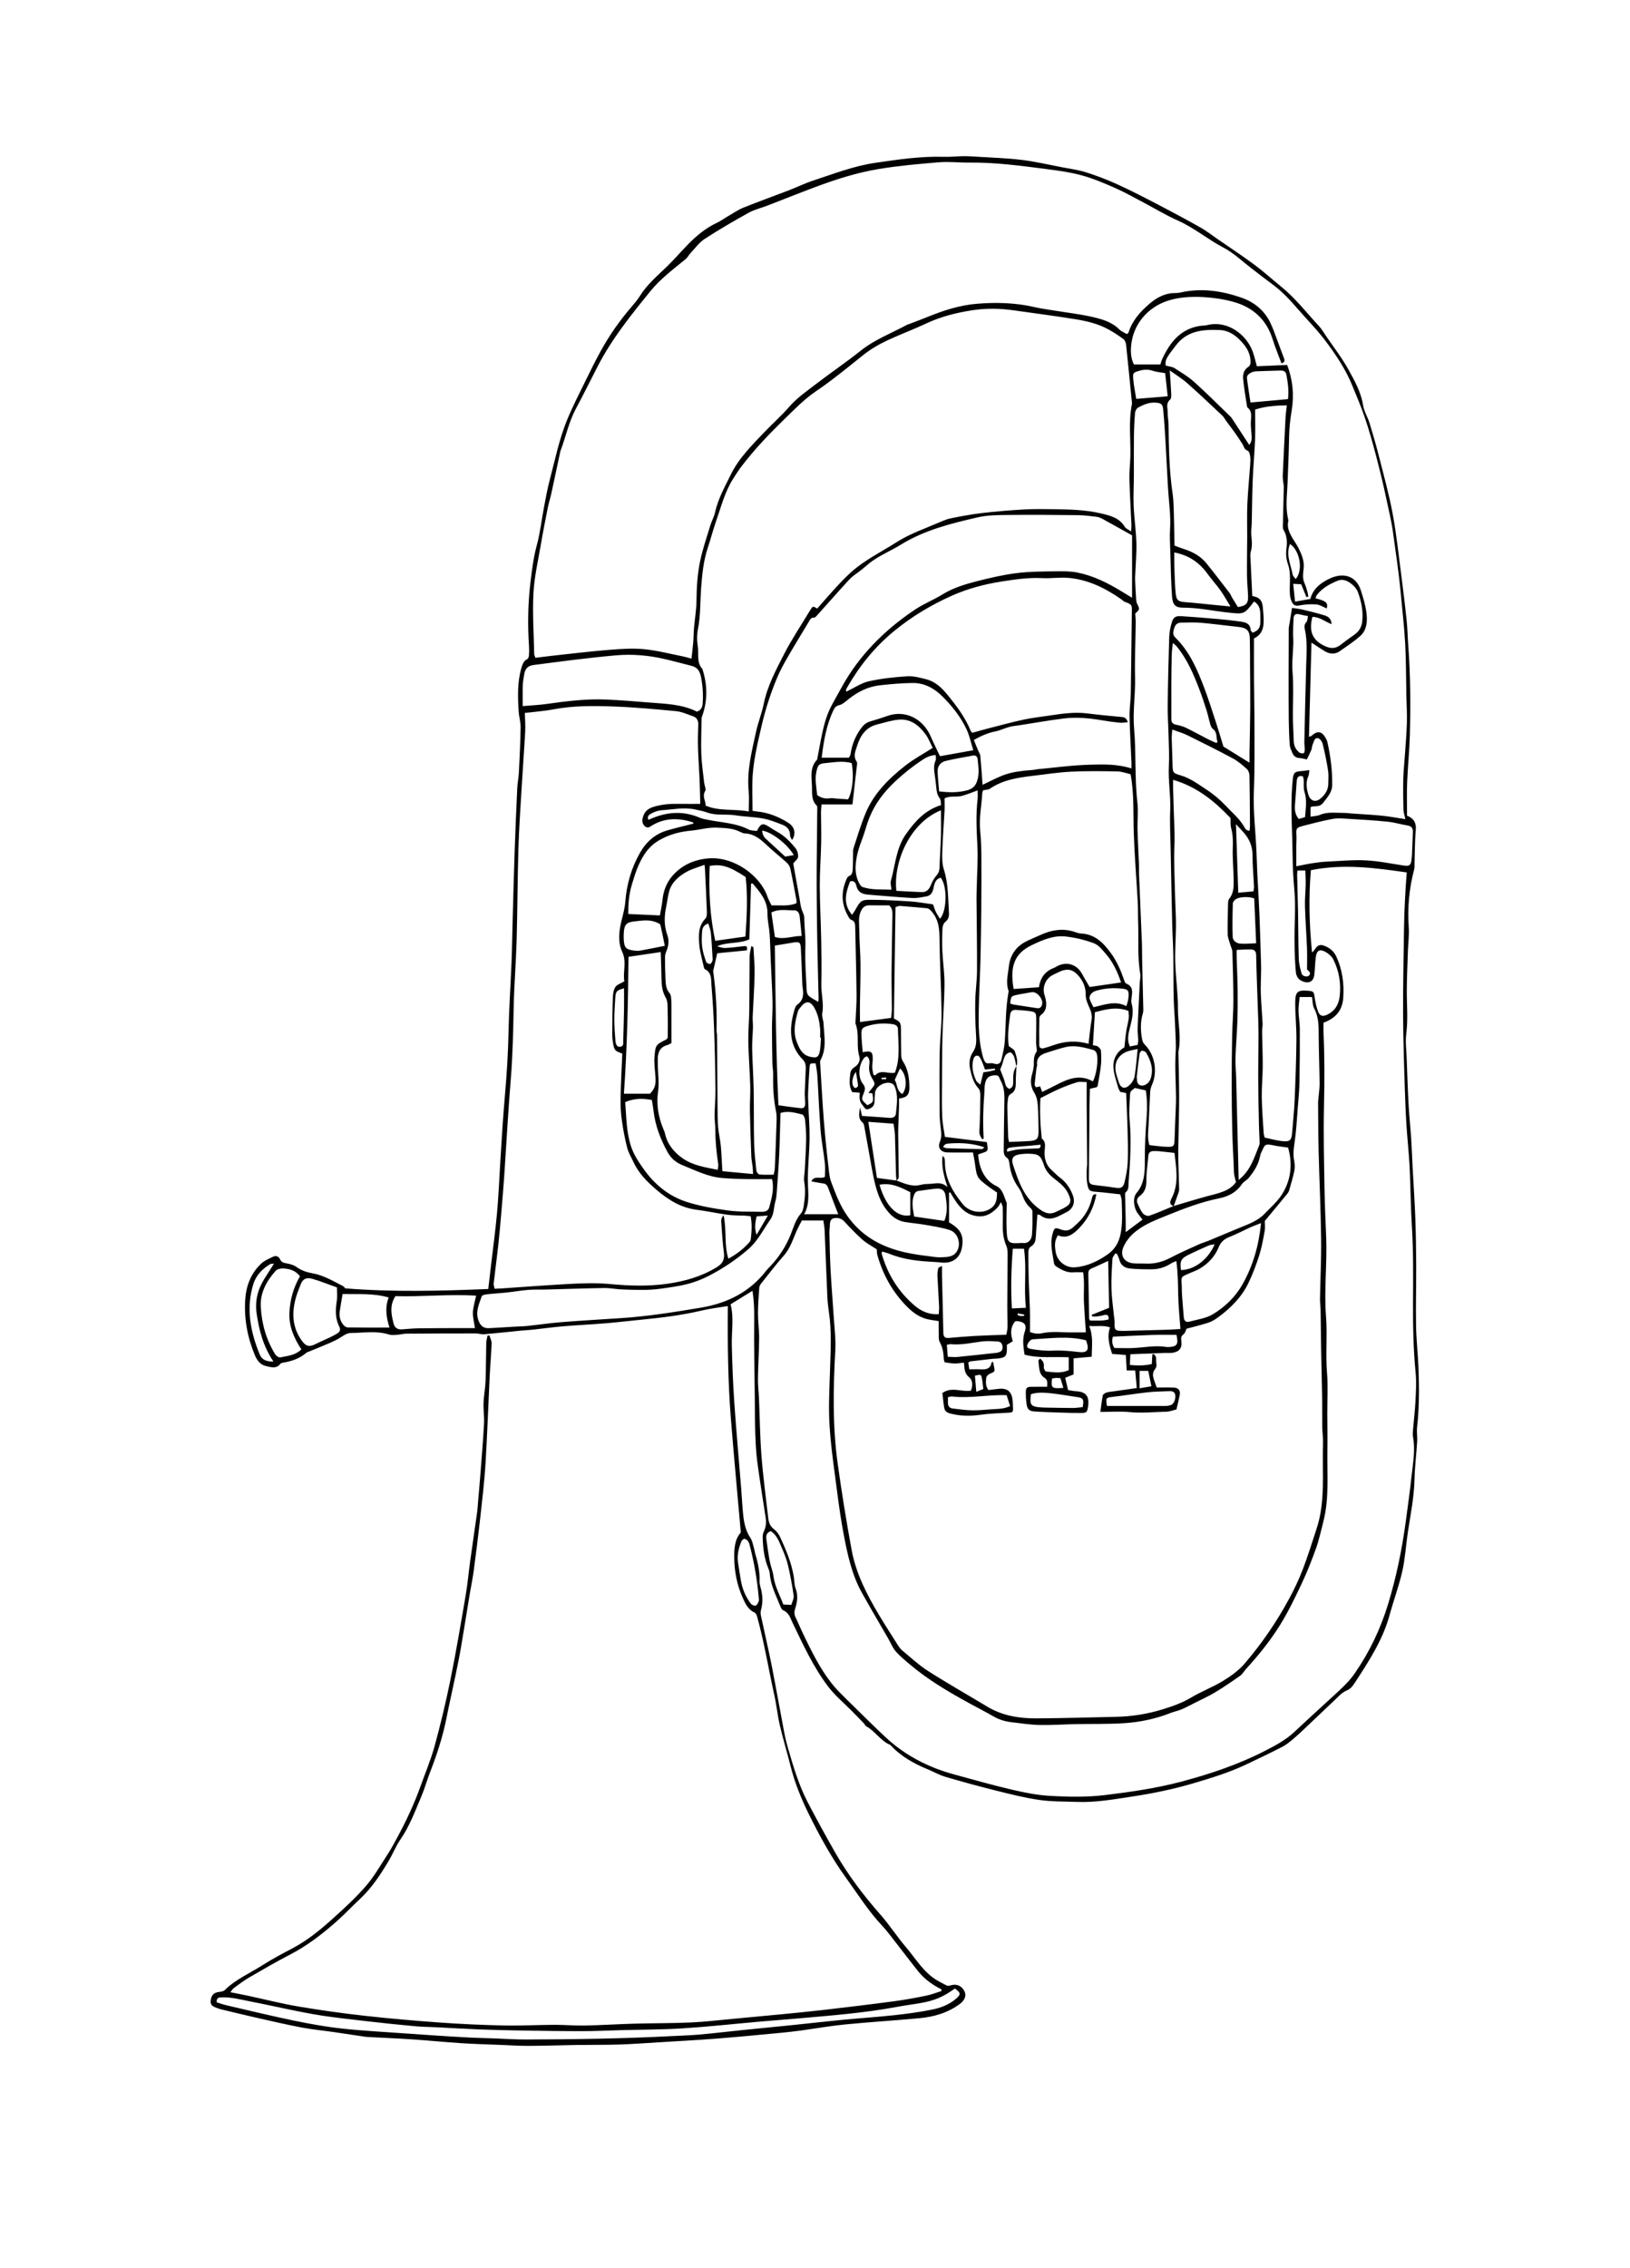 <?xml version="1.0" encoding="UTF-8" standalone="no"?>
<!-- Created with Inkscape (http://www.inkscape.org/) -->

<svg
   xmlns:dc="http://purl.org/dc/elements/1.1/"
   xmlns:cc="http://creativecommons.org/ns#"
   xmlns:rdf="http://www.w3.org/1999/02/22-rdf-syntax-ns#"
   xmlns:svg="http://www.w3.org/2000/svg"
   xmlns="http://www.w3.org/2000/svg"
   xmlns:sodipodi="http://sodipodi.sourceforge.net/DTD/sodipodi-0.dtd"
   xmlns:inkscape="http://www.inkscape.org/namespaces/inkscape"
   version="1.1"
   id="svg2"
   xml:space="preserve"
   width="708.48"
   height="985.6"
   viewBox="0 0 708.48 985.6"
   sodipodi:docname="Tuba.svg"
   inkscape:version="0.92.4 (5da689c313, 2019-01-14)"><defs
     id="defs6"><clipPath
       clipPathUnits="userSpaceOnUse"
       id="clipPath18"><path
         d="M 0,739.2 H 531.36 V 0 H 0 Z"
         id="path16"
         inkscape:connector-curvature="0" /></clipPath></defs><sodipodi:namedview
     pagecolor="#ffffff"
     bordercolor="#666666"
     borderopacity="1"
     objecttolerance="10"
     gridtolerance="10"
     guidetolerance="10"
     inkscape:pageopacity="0"
     inkscape:pageshadow="2"
     inkscape:window-width="640"
     inkscape:window-height="480"
     id="namedview4"
     showgrid="false"
     inkscape:zoom="0.23944806"
     inkscape:cx="-92.621016"
     inkscape:cy="492.79999"
     inkscape:window-x="0"
     inkscape:window-y="0"
     inkscape:window-maximized="0"
     inkscape:current-layer="g10" /><g
     id="g10"
     inkscape:groupmode="layer"
     inkscape:label="Tuba"
     transform="matrix(1.333,0,0,-1.333,0,985.6)"><g
       id="g12"><g
         id="g14"
         clip-path="url(#clipPath18)"><g
           id="g20"
           transform="translate(288.952,387.547)"><path
             d="M 0,0 C -0.004,0.185 -0.007,0.369 -0.011,0.553 -0.521,0.511 -1.031,0.468 -1.541,0.425 -1.531,0.284 -1.522,0.142 -1.513,0 Z m 42.94,-76.369 c -0.039,-0.154 -0.078,-0.31 -0.117,-0.465 0.334,-0.128 0.659,-0.324 1.004,-0.368 0.385,-0.049 0.788,0.039 1.183,0.066 0.004,0.131 0.009,0.261 0.012,0.391 -0.693,0.126 -1.387,0.251 -2.082,0.376 M -9.871,2.383 c -1.233,-1.638 -1.447,-3.848 -0.753,-4.847 0.154,-0.221 0.594,-0.482 0.756,-0.407 0.304,0.14 0.728,0.535 0.703,0.782 -0.138,1.32 -0.398,2.627 -0.706,4.472 m 60.216,-23.74 c -1.223,-0.118 -2.449,-0.241 -3.675,-0.349 -1.979,-0.176 -3.965,-0.291 -5.935,-0.538 -0.704,-0.088 -1.605,-0.299 -1.295,-1.393 1.31,0.273 2.488,0.627 3.689,0.742 1.975,0.189 3.966,0.229 5.951,0.317 0.633,0.027 1.35,-0.107 1.265,1.221 m 7.437,-79.291 c -0.355,1.18 -0.661,2.197 -0.957,3.181 -0.656,0.035 -1.05,0.091 -1.439,0.069 -0.447,-0.027 -0.889,-0.123 -1.291,-0.183 -0.37,-3.141 -0.157,-3.332 3.687,-3.067 m -28.396,-1.278 c 1,0.398 1.611,0.641 2.291,0.91 -0.159,1.258 -0.242,2.356 -0.446,3.43 -0.258,1.369 -0.369,1.392 -2.289,0.918 0.136,-1.603 0.273,-3.228 0.444,-5.258 m -71.627,57.203 c -0.507,-2.091 -0.724,-3.97 -0.013,-6.017 1.163,1.989 2.325,3.978 3.675,6.289 -1.471,-0.11 -2.472,-0.184 -3.662,-0.272 m 124.86,-56.05 c 1.37,0.234 2.568,0.438 3.863,0.659 -0.374,1.838 -0.687,3.379 -1.02,5.013 H 82.619 Z M 32.03,-22.194 c -3.813,1.282 -7.479,1.51 -11.199,1.246 -0.804,-0.058 -1.75,-0.002 -2.27,-1.161 0.474,-0.162 0.823,-0.376 1.178,-0.388 3.826,-0.127 7.654,-0.228 11.481,-0.307 0.176,-0.004 0.357,0.258 0.81,0.61 M 5.281,-4.844 C 7.026,-2.655 6.616,1.675 4.514,3.527 3.948,2.287 3.393,1.071 2.79,-0.248 3.691,-1.55 3.309,-3.729 5.281,-4.844 M 32.225,3.154 C 31.859,4.107 31.526,5.145 31.064,6.122 30.788,6.708 30.375,7.577 29.91,7.656 28.84,7.837 28.484,6.875 28.304,5.974 c -0.458,-2.287 0.118,-4.428 1.055,-6.48 0.202,-0.44 0.742,-0.725 1.35,-1.29 0.379,1.544 0.689,2.811 0.991,4.041 0.8,0.12 1.43,0.19 2.048,0.314 0.608,0.122 1.206,0.298 1.809,0.451 C 35.524,3.156 35.493,3.301 35.461,3.447 34.544,3.364 33.626,3.281 32.225,3.154 m 101.319,159.894 c 2.522,2.936 1.335,9.334 -1.869,11.441 -1.427,-3.471 0.253,-6.685 0.87,-9.978 0.096,-0.509 0.626,-0.935 0.999,-1.463 M -32.933,72.57 c 0.942,0.164 1.855,0.323 2.802,0.488 -1.944,3.475 -7.285,7.627 -10.311,7.979 0.103,-1.078 0.414,-1.96 1.234,-2.698 2.117,-1.904 4.195,-3.851 6.275,-5.769 M -57.98,50.753 c -1.59,-0.484 -1.981,-1.557 -2.049,-2.686 -0.101,-1.668 -0.179,-3.368 0.04,-5.014 0.218,-1.638 0.752,-3.247 1.292,-4.819 0.121,-0.353 0.838,-0.667 1.287,-0.676 0.252,-0.006 0.606,0.617 0.752,1.016 0.13,0.353 0.059,0.79 0.035,1.187 -0.161,2.618 -0.273,5.241 -0.531,7.85 -0.104,1.055 -0.535,2.076 -0.826,3.142 M 40.438,24.688 c 0.334,-0.114 0.682,-0.29 1.047,-0.349 2.584,-0.415 5.169,-0.817 7.758,-1.199 1.004,-0.149 1.637,0.58 1.657,1.8 0.024,1.384 -1.746,3.776 -3.559,3.414 -1.559,-0.311 -3.138,-0.521 -4.691,-0.856 -1.914,-0.414 -1.921,-0.469 -2.212,-2.81 m 95.45,74.041 c -1.521,0.424 -1.938,-0.411 -2.029,-1.592 -0.176,-2.293 -0.281,-4.592 -0.501,-6.881 -0.179,-1.879 -0.274,-3.705 1.176,-5.409 0.653,0.187 1.379,0.395 2.047,0.587 0.206,2.882 0.703,5.505 -0.175,8.182 -0.402,1.229 -0.175,2.661 -0.265,3.999 -0.027,0.378 -0.167,0.748 -0.253,1.114 M 96.135,-62.234 c 4.406,0.091 8.82,3.415 10.969,8.388 -0.701,-0.123 -1.339,-0.116 -1.873,-0.35 -2.326,-1.021 -4.647,-2.061 -6.92,-3.193 -2.201,-1.095 -2.606,-2.116 -2.176,-4.845 M 81.69,0.665 c 0.011,-0.091 0.082,-0.408 0.078,-0.723 -0.035,-2.073 1.675,-2.503 3.148,-1.535 0.549,0.36 1.045,1.007 1.265,1.629 1.095,3.11 0.181,5.955 -1.432,8.625 C 84.525,9.031 83.831,9.298 83.37,9.278 83.093,9.266 82.668,8.629 82.611,8.23 82.265,5.789 82.005,3.334 81.69,0.665 M -5.778,-4.504 c 0.374,0.511 0.632,0.904 0.929,1.263 1.344,1.625 1.344,1.668 0.275,3.498 -0.741,1.267 -1.119,2.586 -0.953,4.11 C -5.416,5.39 -5.188,6.59 -6.289,7.479 -6.618,7.292 -6.949,7.2 -7.134,6.983 -8.96,4.842 -9.344,0.679 -7.598,-1.498 c 0.898,-1.117 0.754,-1.904 0.317,-2.99 -0.875,-2.174 -0.845,-2.186 1.141,-3.998 1.999,0.904 2.102,1.15 1.627,3.896 -0.364,0.025 -0.729,0.049 -1.265,0.086 m -79.692,34.12 c -2.43,-0.621 -2.731,-0.982 -2.871,-3.283 -0.141,-2.308 -0.304,-4.621 -0.296,-6.932 0.008,-2.303 0.155,-4.611 0.358,-6.906 0.132,-1.495 0.698,-2.066 1.615,-1.915 1.154,0.19 0.902,1.144 0.925,1.893 0.106,3.419 0.202,6.839 0.261,10.26 0.039,2.209 0.008,4.42 0.008,6.883 m 163.802,-5.8 c 0.238,0.829 0.425,1.349 0.532,1.885 0.109,0.546 0.183,1.106 0.196,1.661 0.033,1.552 -0.331,1.944 -1.898,2.131 -2.958,0.354 -5.876,0.177 -8.743,-0.671 -1.401,-0.415 -2.377,-1.601 -2.038,-2.76 0.272,-0.934 0.831,-1.785 1.225,-2.595 3.698,0.81 7.035,2.239 10.726,0.349 M 82,9.856 C 80.664,9.536 79.563,9.392 78.554,9.007 75.684,7.914 74.3,5.401 74.874,2.367 c 0.205,-1.085 0.612,-2.132 0.921,-3.198 0.581,-2.007 1.91,-2.564 3.44,-1.205 0.824,0.73 1.575,1.869 1.76,2.928 0.492,2.806 0.66,5.67 1.005,8.964 M 20.09,-90.49 c 1.149,-0.032 2.158,-0.166 3.144,-0.072 4.048,0.392 8.09,0.853 12.134,1.29 0.318,0.034 0.645,0.036 0.949,0.118 0.876,0.236 1.648,0.515 1.632,1.706 -0.015,1.172 -0.508,1.877 -1.637,1.938 -1.667,0.091 -3.364,0.217 -5.009,0.014 -3.407,-0.422 -6.768,-1.236 -10.242,-0.897 -0.37,0.037 -0.758,-0.125 -1.282,-0.221 0.095,-1.179 0.183,-2.274 0.311,-3.876 m 44,-16.419 c 0.457,2.511 0.142,2.995 -1.723,3.257 -2.904,0.406 -5.791,0.964 -8.705,1.262 -2.17,0.222 -4.393,0.383 -6.482,-0.327 -0.295,-3.231 -0.485,-4.103 3.674,-4.309 0.239,-0.013 0.478,-0.03 0.717,-0.034 3.112,-0.049 6.224,-0.125 9.335,-0.131 1.021,-0.002 2.042,0.175 3.184,0.282 m -66.256,72.51 c 1.569,-5.61 5.004,-10.933 10.043,-9.954 v 7.496 c -4.463,2.377 -6.972,3.008 -10.043,2.458 M 65.06,-85.102 c -5.794,1.451 -11.589,0.599 -17.357,0.288 -0.628,-0.035 -1.506,-1.136 -1.711,-1.893 -0.263,-0.974 0.722,-1.173 1.573,-1.307 2.283,-0.358 4.535,-0.608 6.881,-0.483 2.686,0.143 5.414,-0.111 8.096,-0.431 2.943,-0.35 3.738,0.452 2.824,3.259 -0.071,0.218 -0.18,0.535 -0.306,0.567 m -264.854,-6.94 c -3.346,4.965 -4.667,10.159 -5.464,15.558 -0.613,4.147 0.318,7.891 2.502,11.389 0.975,1.562 1.966,3.115 3.14,4.971 -0.695,-0.092 -1.039,-0.042 -1.267,-0.182 -2.523,-1.544 -4.57,-3.63 -5.449,-6.439 -2.477,-7.921 -0.983,-15.576 2.074,-23.026 0.7,-1.708 2.222,-2.338 4.464,-2.271 M -27.546,46.689 c -0.241,2.366 -0.428,4.414 -0.668,6.456 -0.123,1.046 -0.68,1.938 -1.788,1.91 -2.419,-0.063 -4.915,0.582 -7.431,-0.711 0.382,-2.651 0.772,-5.355 1.151,-7.976 3.004,-0.975 5.585,0.346 8.736,0.321 M 94.659,-83.357 c -2.445,0 -4.969,0.065 -7.487,-0.015 -4.354,-0.139 -8.704,-0.367 -13.242,-0.566 -0.369,-1.206 -0.302,-2.528 0.489,-3.705 2.388,0 4.608,-0.117 6.81,0.027 3.325,0.217 6.628,0.86 9.977,0.337 0.314,-0.049 0.637,-0.073 0.952,-0.053 2.715,0.163 3.194,0.85 2.501,3.975 m -55.381,-19.659 c -6.078,0.2 -11.922,-1.113 -17.796,-0.426 -0.37,0.044 -0.766,-0.129 -1.342,-0.238 0,-0.656 0.004,-1.278 -0.001,-1.899 -0.009,-1.066 0.606,-1.67 1.571,-1.786 2.205,-0.266 4.423,-0.584 6.637,-0.597 2.531,-0.013 5.061,0.323 7.595,0.429 1.506,0.063 2.954,0.238 4.47,0.974 -0.374,1.168 -0.707,2.21 -1.134,3.543 m 6.29,28.489 c -0.738,6.458 0.301,12.812 -0.633,19.259 h -3.638 c -0.52,-6.542 -0.699,-12.933 -0.309,-19.463 1.542,0.068 2.795,0.124 4.58,0.204 m 88.538,142.564 c -0.047,-0.603 -0.114,-0.999 -0.105,-1.393 0.099,-4.303 0.234,-8.605 0.311,-12.908 0.087,-4.86 0.057,-9.723 0.224,-14.579 0.054,-1.568 0.479,-3.145 0.907,-4.669 0.257,-0.91 1.729,-1.312 2.382,-0.737 0.79,0.698 0.176,1.274 -0.32,1.8 -0.16,0.169 -0.383,0.28 -0.274,0.202 0,2.543 0.075,4.762 -0.015,6.975 -0.183,4.54 -0.525,9.075 -0.659,13.617 -0.072,2.387 0.189,4.783 0.234,7.176 0.027,1.48 -0.07,2.963 -0.113,4.516 z m -62.104,-174.58 c 6.472,0 12.836,-0.007 19.2,0.013 0.549,0.002 1.116,0.126 1.642,0.297 0.924,0.301 1.616,1.94 1.421,3.241 -0.173,1.15 -1.036,1.322 -1.958,1.285 -2.373,-0.094 -4.757,-0.12 -7.114,-0.379 -3.797,-0.417 -7.568,-1.055 -11.363,-1.489 -2.168,-0.249 -2.301,-0.322 -1.828,-2.968 m 18.973,336.726 c -1.602,0.29 -2.893,0.371 -4.075,0.774 -1.521,0.521 -2.948,0.423 -4.431,-0.025 -1.894,-0.574 -2.07,-0.606 -1.908,-2.643 0.172,-2.18 0.641,-4.335 0.981,-6.5 3.553,0.295 6.755,0.561 10.252,0.852 -0.288,2.656 -0.559,5.146 -0.819,7.542 M -46.323,-149.816 c -0.252,-0.215 -0.68,-0.407 -0.815,-0.723 -0.943,-2.222 -1.517,-4.527 -1.179,-6.964 0.262,-1.889 0.605,-3.766 0.897,-5.65 0.448,-2.886 1.533,-5.516 3.296,-7.831 0.311,-0.408 1.139,-0.79 1.55,-0.654 0.454,0.152 0.804,0.878 1.009,1.425 0.154,0.415 0.036,0.943 -0.006,1.418 -0.495,5.634 -1.462,11.187 -2.877,16.663 -0.263,1.021 -0.524,2.029 -1.875,2.316 m 160.38,232.963 c 0.259,-7.752 0.502,-14.954 0.75,-22.357 1.81,0.166 3.355,0.307 4.96,0.453 0.08,0.675 0.2,1.14 0.178,1.597 -0.163,3.42 -0.492,6.839 -0.494,10.258 -0.002,2.964 -1.097,5.352 -3.011,7.475 -0.722,0.802 -1.465,1.584 -2.383,2.574 M 18.956,-46.206 c 1.157,2.668 0.825,5.455 0.416,8.191 -0.27,1.802 -1.251,2.475 -3.037,2.33 -1.9,-0.153 -3.784,-0.509 -5.68,-0.732 -0.926,-0.109 -1.322,-0.621 -1.623,-1.466 -0.846,-2.376 -0.25,-4.664 0.078,-6.892 3.304,-0.48 6.436,-0.935 9.846,-1.431 M 120.013,58.946 c -1.692,0.621 -4.633,0.572 -5.892,-0.196 -0.487,-0.298 -1.07,-0.934 -1.085,-1.431 -0.107,-3.645 -0.182,-7.297 -0.044,-10.938 0.049,-1.277 1.258,-2.091 2.492,-2.189 1.627,-0.129 3.28,0.062 5.159,0.123 -0.215,5.003 -0.419,9.741 -0.63,14.631 M -72.178,43.479 c -0.506,2.45 -0.927,4.682 -1.468,6.885 -0.076,0.309 -0.726,0.509 -1.137,0.699 -2.366,1.099 -4.806,0.646 -7.257,0.385 -2.539,-0.27 -3.318,-0.964 -3.496,-3.481 -0.05,-0.713 -0.07,-1.432 -0.042,-2.146 0.116,-2.958 0.663,-3.571 3.533,-3.91 0.622,-0.073 1.278,-0.094 1.891,0.017 2.488,0.449 4.965,0.96 7.976,1.551 M 72.695,-74.544 c -0.101,5.08 -0.201,10.103 -0.304,15.299 -2.063,-0.943 -3.768,-1.761 -5.505,-2.501 -0.812,-0.346 -0.986,-0.923 -0.97,-1.707 0.097,-4.843 0.172,-9.688 0.271,-14.53 0.003,-0.21 0.167,-0.416 0.292,-0.706 2.031,0.017 4.064,-0.193 6.058,0.376 0.141,1.542 -0.652,1.65 -1.623,1.38 -1.268,-0.35 -2.519,-0.548 -3.792,-0.382 -0.034,0.166 -0.068,0.332 -0.101,0.498 1.812,0.726 3.625,1.452 5.674,2.273 m -103.616,-96.85 c 0.291,1.072 0.888,2.092 0.758,3.01 -0.463,3.296 -1.069,6.582 -1.827,9.823 -0.45,1.923 -1.185,3.799 -1.974,5.617 -0.899,2.071 -1.643,4.3 -3.654,5.611 -1.352,-0.479 -1.604,-1.459 -1.459,-2.549 0.325,-2.432 0.664,-4.866 1.119,-7.276 0.308,-1.636 0.995,-3.21 1.21,-4.852 0.434,-3.313 2.047,-6.159 3.224,-9.258 0.857,-0.042 1.628,-0.079 2.603,-0.126 M 15.267,57.004 c 0.332,-0.891 0.58,-1.731 0.955,-2.51 0.356,-0.743 0.846,-1.421 1.325,-2.205 2.368,2.735 2.386,10.705 0.25,13.4 -1.966,-0.479 -2.082,-2.296 -2.442,-3.738 -0.342,-1.376 -1.005,-2.153 -2.305,-2.372 -1.486,-0.25 -3.006,-0.595 -4.488,-0.512 -4.852,0.272 -9.694,0.71 -14.538,1.107 -1.794,0.146 -3.242,0.792 -3.713,2.763 -0.262,1.097 -0.745,1.947 -2.09,1.53 -1.392,-3.685 -2.43,-7.267 0.659,-10.881 0.439,0.667 0.756,1.095 1.018,1.555 1.816,3.178 1.987,3.395 5.541,3.347 4.143,-0.055 8.287,-0.252 12.42,-0.534 2.455,-0.167 4.891,-0.617 7.408,-0.95 M -21.255,13.502 c -0.09,0.006 -0.18,0.011 -0.269,0.016 0,0.958 0.069,1.921 -0.014,2.871 -0.203,2.314 -0.634,4.579 -1.755,6.658 -1.386,2.569 -2.945,2.685 -4.673,0.337 -0.284,-0.385 -0.658,-0.759 -0.783,-1.197 -0.949,-3.326 -1.709,-6.723 -0.385,-10.083 0.799,-2.025 1.646,-4.119 4.236,-4.765 2.021,-0.504 2.843,-0.315 3.244,1.675 0.294,1.464 0.277,2.99 0.399,4.488 m 140.044,207.11 c 4.399,0.396 8.306,0.748 12.239,1.103 0.343,2.901 -0.081,5.409 -0.514,7.914 -0.182,1.051 -0.892,1.437 -1.898,1.406 -2.625,-0.081 -5.251,-0.142 -7.874,-0.254 -0.549,-0.023 -1.133,-0.134 -1.625,-0.365 -0.808,-0.381 -1.598,-0.956 -1.473,-1.969 0.319,-2.583 0.746,-5.154 1.145,-7.835 M -11.238,103.057 c -2.98,0.834 -5.84,0.228 -8.684,-0.015 -2.012,-0.171 -2.334,-0.646 -2.801,-2.653 -0.613,-2.642 -0.014,-5.219 0.223,-7.744 1.349,-1.027 2.743,-1.292 4.301,-1.036 0.611,0.101 1.266,-0.075 1.902,-0.118 1.33,-0.09 2.661,-0.176 3.889,-0.256 1.45,2.661 1.938,7.768 1.17,11.822 m 28.507,-9.229 c 3.236,-0.389 6.087,-0.404 8.886,0.281 1.3,0.318 2.515,0.935 3.164,2.294 1.238,2.587 0.781,5.273 0.503,7.941 -0.081,0.784 -0.605,1.332 -1.494,1.167 -2.961,-0.55 -5.938,-1.032 -8.863,-1.735 -1.85,-0.444 -2.77,-1.8 -2.694,-3.619 0.085,-2.054 0.316,-4.103 0.498,-6.329 M -4.16,1.462 c 0.188,-0.081 0.376,-0.162 0.564,-0.243 1.9,2.147 4.269,0.373 6.447,0.903 1.804,4.694 1.078,9.497 0.987,14.24 -0.017,0.831 -0.581,1.383 -1.545,1.544 -2.805,0.466 -5.559,0.295 -8.262,-0.518 -1.802,-0.543 -2.117,-0.894 -2.095,-2.685 0.024,-1.956 0.263,-3.91 0.411,-5.9 2.74,0.591 3.316,0.146 3.27,-2.295 C -4.398,5.633 -4.584,4.756 -4.55,3.886 -4.519,3.074 -4.298,2.27 -4.16,1.462 m -157.789,-82.433 c -1.077,3.345 -1.522,6.516 -0.269,9.805 -5.053,1.445 -9.937,1.022 -15.02,1.129 -0.349,-2.074 -0.685,-3.859 -0.941,-5.656 -0.223,-1.561 0.136,-3.036 1.085,-4.286 0.34,-0.446 0.971,-0.941 1.476,-0.949 4.444,-0.074 8.889,-0.043 13.669,-0.043 m 299.502,231.945 c -1.241,0.254 -2.097,0.401 -2.938,0.609 -1.14,0.283 -1.703,-0.235 -1.772,-1.304 -0.102,-1.578 -0.146,-3.161 -0.164,-4.743 -0.013,-1.11 0.112,-2.223 0.083,-3.332 -0.083,-3.184 -0.514,-6.391 -0.254,-9.543 0.36,-4.383 0.136,-8.737 0.108,-13.106 -0.02,-3.161 0.175,-6.323 0.288,-9.484 0.052,-1.435 0.7,-2.625 1.758,-3.53 0.345,-0.295 1.016,-0.356 1.494,-0.274 0.179,0.03 0.326,0.772 0.33,1.191 0.008,0.868 -0.153,1.738 -0.133,2.605 0.183,8.289 0.369,16.578 0.598,24.866 0.108,3.898 0.43,7.794 -0.426,11.661 -0.182,0.826 -0.253,1.678 0.5,2.446 0.369,0.376 0.332,1.149 0.528,1.938 m -43.612,20.759 c 0,-0.985 -0.008,-1.753 0.002,-2.52 0.017,-1.197 0.024,-2.395 0.074,-3.59 0.1,-2.384 0.123,-4.777 0.374,-7.145 0.261,-2.461 0.85,-2.797 3.405,-2.981 3.018,-0.218 6.028,-0.572 9.042,-0.864 1.621,-0.157 3.242,-0.309 5.419,-0.517 -1.255,2.043 -2.161,3.714 -3.257,5.25 -1.295,1.816 -2.825,3.465 -4.128,5.276 -2.625,3.648 -5.984,6.139 -10.931,7.091 M 83.576,-45.793 c -0.481,0.64 -0.991,1.323 -1.508,2.002 -1.351,1.772 -1.772,5.109 -0.43,6.684 2.688,3.156 2.73,7.101 2.702,10.673 -0.036,4.804 0.249,9.549 0.605,14.316 0.213,2.847 0.161,5.696 -0.291,8.455 -1.307,0.293 -2.444,0.548 -3.56,0.799 -1.414,-1.052 -1.524,-1.047 -1.602,-2.589 -0.133,-2.615 -0.337,-5.257 -0.11,-7.854 0.59,-6.788 0.203,-13.541 -0.332,-20.298 -0.092,-1.166 0.155,-2.437 -0.99,-3.308 -0.14,-0.107 -0.166,-0.43 -0.162,-0.65 0.063,-2.997 0.145,-5.993 0.209,-8.989 0.022,-1 0.003,-2.001 0.003,-3.316 1.953,1.455 3.643,2.716 5.466,4.075 m -16.18,45.076 c 1.191,2.182 1.881,7.092 1.227,9.17 -0.139,0.44 -0.643,0.964 -1.076,1.078 -2.934,0.772 -5.894,1.669 -8.961,0.956 C 56.503,10.003 54.474,9.287 52.423,8.664 50.435,8.061 48.925,7.079 49.223,4.638 49.259,4.34 49.068,4.02 49.03,3.705 48.807,1.888 48.578,0.072 48.406,-1.75 c -0.024,-0.26 0.254,-0.549 0.424,-0.888 0.515,0.102 0.954,0.189 1.391,0.276 0.178,-0.507 0.352,-0.998 0.633,-1.798 1.576,0.781 2.996,1.452 4.386,2.179 3.899,2.038 7.823,3.75 12.156,1.264 m -21.748,-23.58 c -0.346,-0.028 -1.147,-0.051 -1.933,-0.168 -2.258,-0.339 -3.055,-1.275 -2.361,-3.418 1.807,-5.582 3.743,-11.093 8.944,-14.694 1.713,-1.186 3.228,-1.576 5.074,-0.687 0.788,0.38 1.587,0.739 2.363,1.14 2.527,1.309 2.843,2.22 1.665,4.747 -0.868,1.862 -2.308,3.212 -3.921,4.423 -1.727,1.296 -3.282,2.66 -4.013,4.881 -1.133,3.442 -1.817,3.795 -5.818,3.776 M -19.96,-31.83 c 0,1.465 0.14,2.979 -0.027,4.461 -0.409,3.641 -1.122,7.255 -1.413,10.904 -0.469,5.886 -0.676,11.793 -1.042,17.688 -0.083,1.329 -0.366,2.646 -0.551,3.933 -1.826,0.04 -1.883,0.044 -1.983,-1.298 -0.2,-2.703 -0.369,-5.41 -0.475,-8.118 -0.056,-1.433 0.028,-2.872 0.081,-4.307 0.134,-3.568 0.439,-7.136 0.391,-10.701 -0.06,-4.546 -0.571,-9.089 -0.565,-13.633 0.004,-3.725 0.829,-7.474 -1.198,-11.131 h 11.12 c -1.146,2.98 -2.245,5.777 -3.288,8.595 -0.306,0.826 -0.707,1.35 -1.656,1.458 -1.221,0.137 -2.426,0.416 -3.843,0.67 1.014,2.08 2.971,0.585 4.449,1.479 m 127.598,141.458 c 0.133,0.104 0.266,0.208 0.399,0.312 -0.526,1.404 0.047,3.086 -1.502,4.253 -0.405,0.306 -0.671,0.902 -0.824,1.417 -0.452,1.52 -0.753,3.086 -1.23,4.598 -0.718,2.28 -1.474,4.553 -2.323,6.788 -1.901,5.013 -4.004,9.932 -7.453,14.131 -0.23,0.281 -0.547,0.491 -1.227,1.088 -0.15,-1.477 -0.324,-2.532 -0.351,-3.59 -0.081,-3.115 -0.128,-6.232 -0.144,-9.348 -0.019,-3.977 0.012,-7.954 0.005,-11.93 -0.002,-1.06 0.5,-1.567 1.532,-1.783 1.084,-0.226 2.195,-0.493 3.183,-0.972 2.501,-1.213 4.933,-2.568 7.407,-3.838 0.82,-0.42 1.684,-0.753 2.528,-1.126 M -190.687,-88.096 c -2.388,3.667 -4.081,7.459 -3.893,11.889 0.183,4.3 1.32,8.302 3.436,11.951 -1.407,1.868 -3.328,2.421 -5.336,2.552 -0.858,0.056 -2.063,-0.184 -2.582,-0.763 -2.94,-3.284 -5.071,-7.093 -4.859,-11.605 0.26,-5.543 1.752,-10.836 4.697,-15.615 0.314,-0.509 1.188,-1.113 1.658,-1.011 2.293,0.499 4.775,0.584 6.879,2.602 m 11.596,20.211 c -2.634,0.935 -5.289,2.019 -8.03,2.804 -2.091,0.599 -3.223,-0.169 -3.9,-2.085 -0.446,-1.264 -0.999,-2.495 -1.373,-3.779 -1.44,-4.964 -1.354,-9.752 1.754,-14.171 1.414,-2.011 2.51,-2.29 4.643,-1.206 1.488,0.756 3.042,1.382 4.548,2.103 0.862,0.413 1.71,0.863 2.521,1.365 0.87,0.537 1.095,1.247 0.588,2.238 -1.376,2.691 -1.228,5.528 -0.785,8.423 0.198,1.293 0.034,2.64 0.034,4.308 M -57.543,69.541 c -0.345,-8.214 0.059,-16.244 1.798,-24.426 3.389,0.478 6.583,0.928 9.86,1.39 0.436,6.612 0.804,12.9 0.07,19.409 -5.678,3.754 -8.185,4.22 -11.728,3.627 M 17.871,87.67 C 7.578,83.526 2.285,70.628 3.323,61.405 c 2.712,-0.14 5.468,-0.315 8.227,-0.41 1.556,-0.053 2.436,0.806 3.005,2.255 0.454,1.161 1.107,2.305 1.918,3.245 0.69,0.801 0.896,1.564 0.925,2.571 0.099,3.345 0.36,6.685 0.456,10.03 0.082,2.778 0.017,5.56 0.017,8.574 M -160.018,-70.725 c -2.018,-3.122 -1.31,-6.113 -0.563,-9.052 0.324,-1.275 1.327,-1.904 2.747,-1.781 1.905,0.164 3.817,0.318 5.729,0.344 4.524,0.063 9.05,0.05 13.576,0.065 1.498,0.003 2.997,0 4.447,0 -0.268,1.853 -0.736,3.494 -0.677,5.115 0.061,1.701 0.627,3.384 1.052,5.462 -9.042,0.554 -17.745,-0.432 -26.311,-0.153 M 65.988,11.52 c 0.333,2.737 0.547,5.275 0.985,7.774 0.252,1.437 -0.093,2.615 -0.652,3.893 -0.595,1.364 -1.287,2.858 -1.261,4.283 0.042,2.318 -0.717,4.228 -2.073,5.915 -2.073,2.581 -4.007,2.902 -6.956,1.419 -0.638,-0.322 -1.301,-0.602 -1.926,-0.949 -2.034,-1.128 -3.137,-3.654 -2.601,-5.929 0.164,-0.698 0.417,-1.379 0.542,-2.083 0.338,-1.9 0.166,-3.642 -1.571,-4.907 -0.278,-0.203 -0.529,-0.647 -0.536,-0.984 -0.053,-2.956 -0.091,-5.914 -0.034,-8.869 0.017,-0.865 0.687,-1.227 1.545,-0.978 0.995,0.289 1.988,0.593 2.963,0.942 3.772,1.349 7.589,1.651 11.575,0.473 m 0.35,18.536 c 3.52,0.509 6.795,0.982 10.259,1.483 -1.145,3.392 -2.624,6.634 -5.009,9.363 -1.138,1.303 -2.366,2.867 -3.881,3.425 -2.956,1.09 -6.109,1.866 -9.241,2.2 -3.899,0.415 -7.444,-1.131 -10.96,-2.806 -5.817,-2.77 -7.195,-7.117 -5.942,-14.319 2.719,0.191 5.454,0.383 8.245,0.579 0.455,3.044 1.982,5.204 4.878,6.286 0.37,0.139 0.701,0.379 1.053,0.566 3.119,1.654 6.436,0.622 8.122,-2.487 0.794,-1.463 1.662,-2.886 2.476,-4.29 M 0.95,56.674 c -2.05,0 -4.2,-0.037 -6.349,0.013 -1.488,0.034 -2.268,-0.624 -2.874,-1.993 -0.896,-2.021 -0.504,-4.076 -0.494,-6.101 0.021,-3.727 0.37,-7.452 0.397,-11.18 0.034,-4.468 -0.137,-8.938 -0.193,-13.408 -0.024,-1.861 0.018,-3.723 0.029,-5.371 3.525,0.468 6.735,0.893 10.149,1.345 0.075,0.856 0.242,1.879 0.24,2.902 -0.009,3.912 -0.134,7.824 -0.104,11.735 0.048,6.229 0.189,12.457 0.281,18.685 0.018,1.192 0.06,2.406 -1.082,3.373 m 92.322,57.314 c -0.076,-1.27 -0.178,-2.052 -0.161,-2.831 0.065,-2.772 0.182,-5.542 0.255,-8.314 0.077,-2.92 0.035,-3.024 2.649,-3.788 3.212,-0.94 5.806,-2.942 8.525,-4.712 2.323,-1.512 4.432,-3.315 6.35,-5.362 1.959,-2.091 4.177,-3.932 5.694,-6.43 0.399,-0.657 0.757,-1.61 1.928,-1.535 0.045,0.637 0.12,1.191 0.116,1.745 -0.035,5.424 -0.054,10.848 -0.167,16.271 -0.016,0.715 -0.345,1.631 -0.856,2.088 -1.417,1.268 -2.89,2.562 -4.551,3.454 -4.917,2.642 -9.918,5.132 -14.926,7.601 -1.406,0.694 -2.949,1.112 -4.856,1.813 M -35.133,-8.498 c 2.678,-0.364 4.873,-0.703 7.078,-0.947 1.254,-0.139 1.665,0.334 1.64,1.702 -0.021,1.116 -0.156,2.232 -0.126,3.344 0.069,2.553 0.232,5.103 0.31,7.656 0.034,1.113 -0.009,2.18 -0.915,3.097 -4.551,4.602 -4.483,10.092 -2.884,15.826 0.211,0.755 0.477,1.711 1.045,2.113 2.129,1.512 2.081,3.53 1.722,5.73 -0.127,0.784 -0.095,1.593 -0.128,2.392 -0.139,3.426 -0.236,6.855 -0.427,10.278 -0.107,1.928 -0.494,2.178 -2.412,1.871 -1.953,-0.313 -3.903,-0.648 -6.073,-1.009 0.245,-17.391 0.357,-34.712 1.17,-52.053 m 157.372,-38.428 c -1.299,-0.5 -2.26,-0.818 -3.178,-1.234 -2.389,-1.083 -4.713,-2.323 -7.149,-3.28 -1.682,-0.661 -2.792,-1.652 -3.477,-3.317 -1.252,-3.042 -3.4,-5.373 -6.222,-7.022 -1.23,-0.718 -2.62,-1.157 -3.925,-1.748 -2.114,-0.959 -2.089,-0.968 -1.938,-3.198 0.081,-1.191 0.029,-2.392 0.112,-3.584 0.17,-2.454 0.393,-4.904 0.588,-7.356 0.087,-1.102 0.709,-1.674 1.751,-1.392 2.601,0.706 5.451,1.062 7.693,2.406 3.968,2.38 7.37,5.66 9.673,9.724 3.406,6.012 5.318,12.562 6.072,20.001 M 75.274,-56.943 c -0.188,0.043 -0.376,0.085 -0.563,0.127 -0.322,-0.576 -0.89,-1.137 -0.926,-1.73 -0.195,-3.25 -0.414,-6.512 -0.326,-9.761 0.081,-2.993 0.539,-5.975 0.831,-8.963 0.068,-0.7 0.221,-1.402 0.195,-2.098 -0.088,-2.39 0.127,-2.652 2.466,-2.687 0.32,-0.005 0.639,-0.006 0.957,0.002 4.699,0.124 9.398,0.24 14.096,0.381 1.252,0.038 2.502,0.151 3.942,0.24 -0.264,3.852 -0.656,7.476 -0.723,11.106 -0.069,3.618 -0.087,7.221 -0.614,11.029 -0.763,-0.331 -1.223,-0.458 -1.604,-0.707 -1.919,-1.258 -4.024,-1.962 -6.305,-1.969 -2.389,-0.007 -4.792,0.006 -7.165,0.244 -1.641,0.164 -3.017,0.97 -3.477,2.803 -0.172,0.684 -0.518,1.323 -0.784,1.983 m 39.662,24.084 c 3.998,3.189 5.067,7.363 6.668,11.23 0.146,0.354 0.179,0.779 0.167,1.168 -0.056,1.83 -0.18,3.658 -0.217,5.488 -0.102,4.93 -0.22,9.86 -0.24,14.79 -0.02,5.108 0.11,10.216 0.091,15.324 -0.011,3.187 -0.172,6.375 -0.274,9.562 -0.17,5.265 -0.388,10.529 -0.492,15.795 -0.026,1.274 -0.628,1.781 -1.705,1.805 -1.482,0.032 -2.966,-0.088 -4.653,-0.151 0,-1.066 -0.02,-1.849 0.003,-2.631 0.106,-3.509 0.282,-7.016 0.321,-10.524 0.04,-3.509 0.015,-7.022 -0.108,-10.528 -0.134,-3.821 -0.488,-7.635 -0.599,-11.455 -0.066,-2.305 0.175,-4.617 0.234,-6.927 0.272,-10.833 0.53,-21.665 0.804,-32.946 m 18.783,102.275 c 2.123,0.409 3.711,0.767 5.317,1.01 1.572,0.238 3.158,0.44 4.745,0.515 4.225,0.2 8.467,0.609 12.675,0.395 4.114,-0.209 8.198,-1.067 12.289,-1.677 1.834,-0.273 2.342,0.053 2.546,1.846 0.072,0.633 0.142,1.269 0.169,1.906 0.102,2.381 0.183,4.763 0.279,7.144 0.05,1.207 -0.391,1.932 -1.694,2.148 -2.195,0.364 -4.354,1.029 -6.559,1.252 -4.282,0.433 -8.585,0.677 -12.882,0.935 -1.658,0.099 -3.369,0.266 -4.978,-0.026 -3.202,-0.582 -6.36,-1.419 -9.517,-2.232 -2.414,-0.621 -2.472,-0.82 -2.341,-3.237 0.059,-1.113 -0.041,-2.234 -0.046,-3.351 -0.01,-2.221 -0.003,-4.442 -0.003,-6.628 M -84.021,39.895 c -0.137,-14.84 -0.434,-29.757 -1.494,-44.633 h 8.473 c 1.908,1.75 1.949,3.637 1.806,5.601 -0.157,2.142 -0.473,4.308 -0.304,6.431 0.315,3.934 0.442,3.922 3.886,5.684 0.125,0.064 0.193,0.242 0.432,0.56 0,2.586 0.063,5.367 -0.023,8.144 -0.052,1.658 0.14,3.587 -0.625,4.901 -1.26,2.162 -1.36,4.337 -1.399,6.646 -0.044,2.684 -0.154,5.367 -0.241,8.222 -3.61,-0.534 -6.883,-1.019 -10.511,-1.556 m 202.417,166.878 c 0.992,1.301 0.794,2.418 0.726,3.517 -0.084,1.348 -0.268,2.701 -0.209,4.043 0.071,1.656 0.518,3.333 -1.047,4.607 -0.158,0.129 -0.207,0.432 -0.241,0.663 -0.435,2.911 -0.962,5.814 -1.237,8.74 -0.135,1.428 0.25,2.914 1.592,3.804 0.797,0.529 0.843,1.148 0.814,2.03 -0.097,2.955 -1.711,5.096 -3.66,7.012 -1.735,1.705 -3.802,2.941 -6.327,3.053 -5.565,0.247 -10.887,-0.217 -14.535,-5.279 -0.79,-1.096 -1.689,-2.12 -2.395,-3.266 -0.571,-0.929 -1.007,-1.977 -0.673,-3.07 1.006,-0.27 2.021,-0.315 2.766,-0.785 2.221,-1.402 4.516,-2.773 6.458,-4.517 4.081,-3.668 7.957,-7.564 11.91,-11.374 0.225,-0.217 0.391,-0.498 0.563,-0.763 1.774,-2.712 3.544,-5.426 5.495,-8.415 M 16.159,105.68 c -1.944,-0.106 -3.248,-0.857 -4.507,-1.692 -3.048,-2.022 -5.875,-4.267 -8.577,-6.786 -3.702,-3.451 -6.657,-7.272 -8.533,-11.92 -0.891,-2.207 -1.438,-4.551 -2.283,-6.778 -1.13,-2.975 -2.115,-5.918 -2.225,-9.186 -0.07,-2.106 0.327,-3.922 1.301,-5.687 0.214,-0.388 0.561,-0.841 0.947,-0.973 3.052,-1.044 6.207,-0.733 9.457,-0.883 -0.102,1.141 -0.435,2.072 -0.214,2.844 1.486,5.159 1.652,10.666 4.973,15.343 2.978,4.192 6.203,7.777 11.414,9.405 -0.134,0.736 -0.035,1.688 -0.46,2.226 -0.981,1.242 -1.015,2.641 -1.169,4.062 -0.136,1.271 -0.287,2.541 -0.475,3.805 -0.228,1.518 -0.347,2.998 0.321,4.469 0.194,0.425 0.03,1.015 0.03,1.751 M 77.675,10.376 c 0.226,1.995 0.365,3.639 0.612,5.266 0.215,1.418 0.623,2.809 0.81,4.23 0.107,0.82 -0.054,1.675 -0.088,2.39 -3.932,1.496 -7.444,0.469 -10.948,-0.411 -0.222,-3.668 -0.437,-7.212 -0.653,-10.782 0.697,-0.154 1.247,-0.131 1.585,-0.387 0.446,-0.34 0.991,-0.877 1.03,-1.366 0.126,-1.577 0.167,-3.185 0.003,-4.755 -0.23,-2.205 -0.669,-4.388 -1.036,-6.577 -0.037,-0.219 -0.195,-0.418 -0.273,-0.577 -0.738,-0.175 -1.411,-0.334 -2.295,-0.544 -0.045,-2.138 -0.107,-4.198 -0.126,-6.259 -0.072,-7.651 -0.14,-15.302 -0.185,-22.955 -0.009,-1.673 0.399,-2.001 2.126,-2.192 2.207,-0.244 4.411,-0.525 6.607,-0.856 1.648,-0.248 2.448,0.045 2.859,1.738 0.526,2.159 0.955,4.383 1.057,6.597 0.156,3.408 0.048,6.833 -0.038,10.249 -0.102,4.055 -0.3,8.107 -0.461,12.294 -0.652,0.131 -1.329,0.267 -1.942,0.39 -0.269,0.536 -0.565,0.94 -0.682,1.391 -0.562,2.154 -1.373,4.298 -1.533,6.487 -0.218,2.998 1.292,5.343 3.571,6.629 M -85.096,-7.482 c 0.418,-4.993 0.354,-9.928 1.997,-14.689 0.929,-2.69 2.478,-4.951 4.102,-7.235 3.536,-4.973 8.112,-8.694 13.842,-10.56 4.361,-1.419 8.972,-2.202 13.533,-2.829 3.612,-0.497 7.314,-0.349 10.978,-0.445 1.094,-0.029 2.204,0.288 2.51,1.448 0.768,2.915 1.684,5.84 0.928,9.208 -2.83,0 -5.684,-0.044 -8.535,0.013 -2.542,0.05 -5.087,0.144 -7.622,0.341 -4.709,0.364 -8.874,2.512 -13.151,4.24 -2.022,0.817 -3.667,2.202 -4.754,4.192 -2.275,4.166 -3.998,8.508 -4.549,13.264 -0.145,1.247 -0.387,2.483 -0.589,3.753 -2.939,0.559 -5.668,0.612 -8.69,-0.701 m 107.505,-288.97 c -3.915,-2.837 -6.812,-4.031 -11.708,-4.84 -2.361,-0.39 -4.738,-0.699 -7.091,-1.141 -10.542,-1.979 -21.217,-2.802 -31.88,-3.743 -4.375,-0.386 -8.756,-0.706 -13.131,-1.092 -8.267,-0.728 -16.522,-1.642 -24.802,-2.173 -6.688,-0.43 -13.405,-0.409 -20.11,-0.591 -4.226,-0.114 -8.451,-0.325 -12.678,-0.33 -6.532,-0.008 -13.066,0.098 -19.598,0.203 -4.63,0.074 -9.259,0.178 -13.886,0.355 -4.703,0.18 -9.402,0.472 -14.103,0.708 -2.312,0.116 -4.632,0.125 -6.935,0.338 -5.167,0.477 -10.331,0.994 -15.485,1.599 -5.863,0.687 -11.749,1.286 -17.562,2.293 -6.994,1.211 -13.909,2.871 -20.881,4.216 -3.175,0.612 -6.328,1.492 -9.628,1.292 -0.947,-0.057 -1.282,-0.458 -1.227,-1.597 0.977,-0.303 2.007,-0.692 3.072,-0.94 7.303,-1.693 14.589,-3.471 21.928,-4.99 5.227,-1.081 10.501,-2.041 15.802,-2.62 6.982,-0.762 14.011,-1.101 21.02,-1.614 3.185,-0.233 6.371,-0.459 9.559,-0.663 3.744,-0.24 7.489,-0.48 11.237,-0.668 2.713,-0.137 5.43,-0.184 8.146,-0.28 3.277,-0.118 6.553,-0.358 9.829,-0.348 15.905,0.049 31.807,0.266 47.695,1.101 3.03,0.16 6.069,0.237 9.091,0.506 4.673,0.416 9.333,0.977 14.001,1.454 5.716,0.584 11.436,1.134 17.151,1.72 5.233,0.537 10.458,1.143 15.695,1.646 5.638,0.54 11.296,0.906 16.926,1.519 4.097,0.446 8.198,1.005 12.233,1.828 2.795,0.572 5.514,1.625 7.741,3.557 1.589,1.379 1.516,1.913 -0.421,3.295 m 6.005,403.697 c -0.817,2.598 -1.257,4.805 -2.185,6.782 -1.94,4.135 -4.785,7.701 -8.015,10.888 -2.615,2.582 -5.846,4.301 -9.617,4.255 -3.584,-0.043 -7.176,-0.356 -10.74,-0.766 -3.82,-0.439 -7.15,-2.136 -10.151,-4.524 -0.928,-0.738 -1.888,-1.677 -2.968,-1.917 -1.172,-0.26 -1.574,-0.926 -1.98,-1.782 -2.285,-4.823 -3.14,-9.99 -3.782,-15.366 h 8.895 c 0.214,0.463 0.475,0.804 0.525,1.175 0.413,2.977 1.487,5.67 3.217,8.134 0.808,1.15 1.706,2.071 3.091,2.485 1.904,0.569 3.809,1.147 5.68,1.815 5.824,2.08 11.655,-0.861 14.19,-6.786 0.901,-2.105 1.942,-4.149 2.976,-6.342 3.573,0.641 6.994,1.254 10.864,1.949 m 90.056,-4.058 c 0,1.174 -0.014,2.101 0.002,3.027 0.081,4.953 0.209,9.906 0.242,14.859 0.03,4.628 -0.036,9.257 -0.063,13.885 -0.017,2.876 -0.002,5.753 -0.072,8.628 -0.067,2.722 -0.983,3.569 -3.782,3.866 -4.043,0.427 -8.072,0.99 -12.121,1.344 -2.141,0.188 -4.309,0.079 -6.465,0.058 -1.164,-0.012 -1.912,-0.59 -2.269,-1.757 -0.338,-1.108 -0.666,-2.122 0.329,-3.098 4.747,-4.658 7.258,-10.619 9.54,-16.679 1.376,-3.656 2.545,-7.393 3.761,-11.109 0.814,-2.485 1.546,-4.998 2.399,-7.769 2.544,-1.573 5.418,-3.35 8.499,-5.255 M -73.773,53.389 c 0.285,1.68 0.666,3.373 0.841,5.087 0.277,2.702 1.188,5.239 2.804,7.29 3.007,3.817 7.315,5.793 12.017,6.213 8.461,0.757 17.082,-5.633 19.407,-12.478 0.328,-0.966 0.859,-1.862 1.32,-2.843 2.801,0.087 5.498,-0.361 8.13,0.694 0,0.413 0.05,0.738 -0.007,1.044 -0.646,3.447 -1.263,6.902 -2.004,10.33 -0.152,0.702 -0.669,1.426 -1.215,1.926 -1.88,1.722 -3.901,3.29 -5.766,5.027 -2.276,2.121 -4.455,4.322 -7.861,4.445 -0.53,0.019 -1.075,0.296 -1.568,0.543 -2.356,1.176 -4.9,1.213 -7.448,1.342 -2.929,0.148 -5.724,-0.728 -8.601,-0.987 -3.676,-0.332 -7.207,-1.308 -10.434,-3.209 -1.893,-1.116 -3.381,-2.583 -4.611,-4.426 -2.076,-3.11 -3.157,-6.611 -4.202,-10.117 -0.934,-3.132 -1.142,-6.384 -1.131,-9.409 3.462,-0.158 6.764,-0.309 10.329,-0.472 m 204.822,-75.681 c -1.561,0.231 -3.146,0.376 -4.689,0.713 -3.248,0.711 -2.868,-0.019 -4.043,-2.287 -0.216,-0.419 -0.338,-0.901 -0.431,-1.368 -0.531,-2.671 -1.971,-4.873 -3.646,-6.924 -0.644,-0.789 -1.714,-1.256 -2.27,-2.085 -1.778,-2.645 -4.381,-3.986 -7.318,-4.579 -5.819,-1.176 -11.323,-3.246 -16.786,-5.47 -3.618,-1.474 -7.296,-2.822 -10.426,-5.286 -1.737,-1.367 -3.109,-3.008 -4.016,-4.994 -1.285,-2.815 0.092,-5.17 3.166,-5.455 1.349,-0.125 2.718,-0.029 4.075,-0.092 2.87,-0.134 5.492,0.561 8.047,1.907 3.033,1.598 6.19,2.962 9.312,4.385 1.01,0.46 2.095,0.753 3.122,1.177 3.385,1.396 6.751,2.836 10.139,4.224 2.879,1.181 5.855,2.223 8.072,4.522 2.102,2.18 4.484,4.248 5.993,6.807 2.676,4.542 3.197,9.591 1.699,14.805 M -61.704,119.823 c 1.274,0.48 1.749,1.299 1.855,2.576 0.247,2.973 0.032,5.884 -0.542,8.804 -0.359,1.824 -1.179,3.089 -3.057,3.555 -2.938,0.729 -5.855,1.544 -8.803,2.225 -5.247,1.211 -10.57,1.672 -15.938,1.195 -4.524,-0.401 -9.038,-0.919 -13.548,-1.452 -4.434,-0.525 -8.856,-1.155 -13.288,-1.699 -1.909,-0.235 -2.776,-1.378 -3.02,-3.163 -0.152,-1.108 -0.416,-2.212 -0.45,-3.323 -0.071,-2.284 -0.022,-4.572 -0.022,-6.908 2.871,0.252 5.501,0.363 8.095,0.733 6.334,0.905 12.678,1.681 19.086,1.407 4.543,-0.194 9.081,-0.555 13.613,-0.934 5.467,-0.458 11.024,-0.483 16.019,-3.016 m 82.2,-166.512 c 3.831,-2.155 4.921,-4.315 4.203,-8.227 -0.605,-3.3 -2.89,-5.084 -6.292,-4.895 -0.797,0.045 -1.59,0.176 -2.386,0.213 -5.111,0.239 -10.175,0.707 -14.979,2.677 -0.761,0.312 -1.576,0.491 -2.382,0.736 -0.074,-0.414 -0.158,-0.583 -0.12,-0.716 1.943,-6.77 5.52,-12.539 10.915,-17.057 2.074,-1.736 4.589,-2.844 7.691,-2.674 0.042,0.929 0.149,1.788 0.108,2.64 -0.157,3.272 -0.39,6.542 -0.532,9.814 -0.037,0.857 0.071,1.74 0.273,2.573 0.065,0.262 0.651,0.397 1.212,0.709 0,-1.329 -0.02,-2.351 0.003,-3.373 0.144,-6.142 0.313,-12.285 0.433,-18.428 0.023,-1.222 0.485,-1.772 1.731,-1.666 2.851,0.24 5.701,0.502 8.557,0.658 3.333,0.182 6.671,0.262 10.236,0.393 0.132,0.757 0.394,1.6 0.405,2.447 0.031,2.23 -0.084,4.462 -0.075,6.693 0.023,5.593 0.1,11.186 0.107,16.779 0,1.014 -0.007,2.127 -0.402,3.023 -0.931,2.112 -1.21,4.285 -1.182,6.546 0.023,1.998 0.037,3.997 -0.009,5.994 -0.011,0.461 -0.282,0.916 -0.563,1.766 -0.529,-0.847 -0.747,-1.373 -1.115,-1.752 -1.815,-1.875 -3.795,-3.196 -6.671,-2.834 -3.374,0.423 -5.403,2.496 -7.137,5.082 -0.588,0.878 -1.105,1.803 -1.655,2.708 -0.124,-0.059 -0.249,-0.117 -0.374,-0.175 z m 29.81,40.528 c -0.243,-4.072 -0.082,-8.446 0.394,-12.815 0.017,-0.154 0.017,-0.372 0.113,-0.449 1.398,-1.104 0.924,-2.62 0.848,-4.011 -0.134,-2.448 0.461,-4.58 2.343,-6.257 0.892,-0.794 1.71,-1.685 2.664,-2.394 2.059,-1.53 3.384,-3.535 4.258,-5.915 0.73,-1.988 0.087,-4.081 -1.747,-5.148 -0.827,-0.482 -1.704,-0.878 -2.555,-1.321 -2.191,-1.139 -4.352,-1.518 -6.465,0.195 -0.149,0.121 -0.432,0.079 -0.853,0.144 -0.175,-2.441 -0.381,-4.813 -0.5,-7.189 -0.065,-1.264 -0.332,-2.434 -1.449,-3.114 -0.927,-0.564 -0.994,-1.386 -0.99,-2.259 0.015,-2.952 0.031,-5.905 0.117,-8.855 0.092,-3.189 0.301,-6.374 0.387,-9.563 0.065,-2.368 0.013,-4.741 0.013,-7.312 1.138,-0.458 2.537,-0.692 3.961,-0.393 2.367,0.497 4.733,0.437 7.13,0.314 2.363,-0.12 4.738,-0.026 7.136,-0.026 -0.22,3.402 -0.466,6.571 -0.621,9.745 -0.158,3.23 0.246,6.486 -0.261,9.827 -1.124,0 -2.081,0.07 -3.023,-0.014 -2.133,-0.19 -3.89,0.724 -5.587,1.811 -0.363,0.233 -0.804,0.638 -0.86,1.015 -0.481,3.218 -1.428,6.407 -0.501,9.717 0.535,1.912 0.735,2.176 2.599,1.469 1.514,-0.575 2.809,-0.495 3.998,0.587 0.993,0.904 2.036,1.777 2.893,2.801 1.656,1.977 2.773,4.258 3.357,6.786 0.156,0.674 0.313,1.389 1.434,1.277 -0.799,-4.274 -2.582,-7.882 -5.518,-10.952 -1.968,-2.059 -4.019,-3.691 -7.028,-2.436 -0.993,-1.708 -1.139,-2.878 -0.734,-5.383 0.498,-3.075 3.241,-5.307 6.384,-5.046 3.919,0.325 7.363,1.965 10.543,4.178 2.332,1.622 3.673,3.863 4.248,6.688 0.744,3.66 0.45,7.321 0.361,10.988 -0.013,0.535 -0.257,1.065 -0.479,1.925 -2.489,0.271 -5.002,0.61 -7.526,0.8 -2.494,0.186 -2.814,0.322 -3.243,2.823 -0.213,1.245 -0.168,2.54 -0.173,3.812 -0.003,0.876 0.167,1.753 0.161,2.629 -0.037,6.23 -0.105,12.461 -0.151,18.692 -0.019,2.517 -0.003,5.035 -0.003,7.842 -1.255,0 -2.252,0.214 -3.11,-0.043 -1.974,-0.592 -3.913,-1.338 -5.805,-2.16 -1.942,-0.844 -3.812,-1.852 -6.16,-3.01 M -53.42,-29.992 c 3.444,-0.32 6.574,-0.611 10.006,-0.929 -0.047,0.996 -0.044,1.683 -0.12,2.359 -0.124,1.112 -0.392,2.213 -0.435,3.325 -0.191,4.937 -0.37,9.877 -0.459,14.817 -0.051,2.782 0.189,5.571 0.106,8.352 -0.142,4.782 -0.54,9.557 -0.628,14.339 -0.063,3.409 0.271,6.824 0.314,10.238 0.075,5.815 0.032,11.632 0.11,17.447 0.014,1.115 0.359,2.226 0.57,3.453 0.431,-0.269 0.665,-0.343 0.67,-0.429 0.155,-2.916 0.446,-5.836 0.389,-8.75 -0.091,-4.605 -0.436,-9.205 -0.63,-13.809 -0.05,-1.186 0.116,-2.38 0.086,-3.569 -0.059,-2.312 -0.305,-4.624 -0.259,-6.932 0.089,-4.385 0.406,-8.767 0.488,-13.152 0.11,-5.826 0.014,-11.656 0.149,-17.481 0.07,-3.028 0.405,-6.055 0.729,-9.07 0.052,-0.481 0.642,-1.244 1.045,-1.286 1.478,-0.156 2.982,-0.062 4.62,-0.062 0.139,0.805 0.336,1.493 0.366,2.189 0.193,4.47 0.372,8.941 0.504,13.414 0.049,1.672 0.215,3.4 -0.115,5.012 -0.818,4.013 -1.02,8.04 -0.932,12.11 0.026,1.191 -0.23,2.385 -0.254,3.58 -0.075,3.911 -0.141,7.823 -0.135,11.735 0.005,2.782 0.243,5.567 0.178,8.346 -0.101,4.366 -0.376,8.727 -0.565,13.091 -0.131,3.025 -0.181,6.055 -0.385,9.075 -0.15,2.204 -0.727,4.398 -0.698,6.591 0.056,4.149 -2.39,6.935 -4.817,9.786 -0.053,0.061 -0.288,-0.033 -0.536,-0.069 -0.185,-6.022 -0.372,-12.062 -0.559,-18.145 -3.501,-1.537 -7.194,-0.77 -10.476,-2.238 0.876,-0.306 1.781,-0.615 2.669,-0.571 1.977,0.098 3.946,0.363 5.917,0.578 1.11,0.122 1.226,-0.02 1.091,-1.347 -3.317,-0.328 -6.617,-0.655 -9.667,-0.957 -0.499,-2.153 -0.912,-3.902 -1.301,-5.656 -0.049,-0.22 0.02,-0.469 0.051,-0.702 0.823,-6.182 1.194,-12.387 1.023,-18.625 -0.017,-0.632 0.161,-1.269 0.165,-1.905 0.062,-7.803 0.098,-15.607 0.164,-23.41 0.018,-2.146 0.011,-4.3 0.196,-6.435 0.177,-2.045 0.681,-4.062 0.873,-6.108 0.245,-2.601 0.322,-5.218 0.492,-8.2 M 92.479,231.072 c 0.179,-2.815 0.363,-5.26 0.468,-7.709 0.027,-0.611 0.015,-1.496 -0.354,-1.802 -1.498,-1.239 -0.761,-2.81 -0.797,-4.235 -0.031,-1.264 0.259,-2.532 0.273,-3.799 0.09,-7.491 0.206,-14.969 1.3,-22.412 0.46,-3.134 0.387,-6.349 0.501,-9.53 0.091,-2.532 0.099,-5.067 0.144,-7.615 1.197,-0.439 2.152,-0.833 3.132,-1.142 2.877,-0.909 5.434,-2.346 7.343,-4.71 2.55,-3.158 5.01,-6.389 7.484,-9.606 0.336,-0.437 0.51,-0.992 0.798,-1.471 0.643,-1.075 1.31,-2.135 1.916,-3.117 2.704,0.417 3.4,1.173 3.318,3.56 -0.075,2.208 -0.326,4.412 -0.347,6.619 -0.037,4.15 0.044,8.301 0.063,12.452 0.017,3.665 -0.102,7.336 0.054,10.995 0.176,4.132 0.603,8.252 0.895,12.38 0.073,1.034 0.149,2.088 0.029,3.11 -0.077,0.664 -0.371,1.706 -0.805,1.847 -1.161,0.377 -1.214,1.366 -1.695,2.143 -0.795,1.284 -1.647,2.533 -2.519,3.766 -0.918,1.297 -1.892,2.555 -2.835,3.835 -0.425,0.577 -0.752,1.253 -1.265,1.734 -3.771,3.544 -7.525,7.111 -11.4,10.539 -1.698,1.502 -3.666,2.697 -5.701,4.168 M -34.465,-11.025 c -0.14,-4.772 -0.21,-9.23 -0.418,-13.68 -0.197,-4.201 -0.529,-8.396 -0.827,-12.592 -0.057,-0.793 -0.139,-1.607 -0.374,-2.36 -0.621,-1.989 -0.37,-4.195 -1.649,-6.028 -1.368,-1.96 -2.547,-4.052 -3.933,-5.998 -0.916,-1.285 -1.93,-2.552 -3.112,-3.586 -3.975,-3.473 -8.344,-6.418 -13.032,-8.828 -2.178,-1.121 -4.514,-2.042 -6.882,-2.658 -2.835,-0.737 -5.771,-1.114 -8.68,-1.533 -4.193,-0.604 -8.419,-0.398 -12.632,-0.268 -1.984,0.062 -3.963,0.499 -5.941,0.47 -6.372,-0.092 -12.743,-0.328 -19.115,-0.496 -1.886,-0.049 -3.782,0.046 -5.659,-0.107 -2.375,-0.195 -4.731,-0.609 -7.102,-0.866 -2.127,-0.229 -4.267,-0.34 -6.393,-0.576 -0.585,-0.065 -1.523,-0.261 -1.648,-0.622 -0.906,-2.611 -2.18,-5.202 -1,-8.101 0.681,-1.672 1.622,-2.404 3.437,-2.313 2.793,0.139 5.584,0.329 8.375,0.492 1.355,0.079 2.717,0.086 4.064,0.229 3.731,0.394 7.447,0.95 11.185,1.247 6.446,0.512 12.904,0.876 19.356,1.303 8.774,0.583 17.437,1.964 26.099,3.425 8.617,1.453 15.884,5.1 21.291,12.114 0.34,0.441 0.748,0.831 1.135,1.235 2.959,3.089 5.242,6.6 6.826,10.588 0.929,2.338 1.568,4.811 3.329,6.788 0.581,0.652 0.786,1.743 0.923,2.669 0.369,2.509 0.577,5.016 0.13,7.572 -0.215,1.225 0.099,2.54 0.162,3.816 0.165,3.346 0.403,6.691 0.456,10.039 0.034,2.149 -0.145,4.309 -0.364,6.45 -0.063,0.615 -0.494,1.597 -0.926,1.7 -2.274,0.542 -4.584,1.286 -7.081,0.475 M -70.02,11.779 c -0.401,-0.196 -0.869,-0.522 -1.388,-0.665 -2.329,-0.643 -3.047,-2.346 -3.074,-4.529 -0.01,-0.718 0.005,-1.438 0.02,-2.156 0.059,-2.789 0.485,-5.63 0.1,-8.356 -0.605,-4.273 0.04,-8.238 1.636,-12.145 0.211,-0.517 0.476,-1.027 0.59,-1.566 0.736,-3.497 2.927,-6.141 5.643,-8.072 3.341,-2.375 7.44,-3.035 11.585,-3.832 0.07,0.776 0.226,1.331 0.149,1.85 -0.542,3.624 -0.935,7.254 -0.931,10.926 0.002,1.671 -0.274,3.343 -0.253,5.013 0.035,2.854 0.326,5.709 0.293,8.56 -0.074,6.466 -0.218,12.933 -0.453,19.395 -0.174,4.774 -0.457,9.547 -0.854,14.307 -0.162,1.951 0.191,4.249 -2.188,5.383 -0.207,0.099 -0.287,0.549 -0.352,0.852 -0.518,2.415 -1.278,4.815 -1.456,7.256 -0.211,2.913 -0.359,5.938 2.01,8.353 0.454,0.463 0.517,1.471 0.49,2.218 -0.171,4.71 -0.417,9.418 -0.643,14.126 -0.013,0.28 -0.062,0.557 -0.135,1.195 -2.163,-0.83 -4.204,-1.343 -5.96,-2.351 -2.437,-1.398 -4.629,-3.249 -5.503,-6.082 -0.513,-1.663 -0.652,-3.438 -1.016,-5.152 -0.659,-3.103 -0.762,-6.171 0.323,-9.215 0.648,-1.816 0.489,-3.604 -0.277,-5.37 -0.244,-0.563 -0.441,-1.201 -0.443,-1.805 -0.009,-2.314 0.02,-4.631 0.133,-6.943 0.084,-1.737 0.082,-3.503 1.372,-4.962 0.373,-0.422 0.467,-1.175 0.51,-1.789 0.088,-1.272 0.067,-2.553 0.07,-3.83 0.007,-3.418 0.002,-6.836 0.002,-10.614 M 29.994,-24.562 c 0.3,-4.519 2.136,-8.482 5.949,-10.277 2.122,-0.999 2.484,-3.51 3.362,-5.504 0.057,-0.132 -0.005,-0.315 -0.006,-0.474 -0.021,-2.71 -0.151,-5.426 -0.034,-8.131 0.194,-4.55 0.558,-4.729 4.954,-4.44 0.079,0.005 0.161,0.012 0.239,0 1.896,-0.295 2.939,1.065 3.075,2.631 0.219,2.525 0.172,5.074 0.158,7.613 -0.003,0.404 -0.339,0.897 -0.665,1.191 -1.221,1.102 -2.008,2.439 -2.549,3.982 -0.316,0.898 -0.742,1.793 -1.293,2.564 -1.668,2.333 -2.631,4.9 -2.974,7.739 -0.083,0.684 -0.247,1.643 -0.713,1.938 -1.193,0.753 -1.178,1.794 -1.164,2.921 0.061,4.948 0.094,9.896 0.195,14.843 0.054,2.619 0.133,5.189 -1.253,7.6 -0.434,0.756 -0.417,1.693 -1.632,1.651 -1.838,-0.063 -2.661,-0.577 -3.154,-1.865 -0.525,-1.372 -0.377,-2.771 -0.49,-4.178 -0.388,-4.841 -0.492,-9.668 -0.207,-14.511 0.006,-0.088 -0.192,-0.19 -0.389,-0.372 -0.648,0.821 -1.059,1.592 -1,2.752 0.2,3.905 0.274,7.818 0.311,11.729 0.007,0.733 -0.159,1.671 -0.619,2.169 -1.665,1.804 -2.209,4.036 -2.717,6.295 -0.44,1.952 -0.17,3.936 0.914,5.539 1.242,1.836 1.135,3.664 1.005,5.693 -0.236,3.658 -0.314,7.335 -0.249,11.001 0.057,3.267 0.563,6.528 0.578,9.793 0.032,7.822 -0.114,15.644 -0.171,23.467 -0.011,1.436 0.065,2.872 0.095,4.309 0.089,4.307 0.42,8.626 0.199,12.917 -0.263,5.113 -0.534,10.199 0.06,15.3 0.107,0.928 0.015,1.879 0.015,2.841 -1.807,-0.646 -3.471,-1.372 -5.206,-1.824 -1.798,-0.468 -3.795,0.153 -5.579,-0.786 0,-1.46 0.06,-2.808 -0.011,-4.15 -0.225,-4.301 -0.586,-8.596 -0.718,-12.9 -0.064,-2.046 -0.109,-4.227 0.502,-6.134 1.489,-4.651 1.346,-9.431 1.663,-14.18 C 20.55,53.063 20.274,52.052 19.238,51.241 18.714,50.832 18.396,49.888 18.364,49.168 18.252,46.699 18.209,44.218 18.322,41.75 18.487,38.163 19.038,34.582 19.014,31 18.977,25.505 18.523,20.014 18.372,14.517 18.229,9.331 18.227,4.14 18.201,-1.049 c -0.018,-3.752 -0.084,-7.509 0.081,-11.255 0.1,-2.278 0.597,-4.539 0.871,-6.497 4.836,-0.605 9.295,-1.164 13.66,-1.711 0.518,-2.927 0.517,-2.924 -1.789,-3.648 -0.365,-0.115 -0.714,-0.277 -1.03,-0.402 m -51.07,114.141 c -0.067,-0.935 -0.179,-1.786 -0.177,-2.637 0.007,-3.273 0.129,-6.547 0.061,-9.818 -0.099,-4.701 -0.475,-9.4 -0.462,-14.099 0.016,-5.824 0.358,-11.646 0.468,-17.471 0.093,-4.867 0.149,-9.739 0.04,-14.605 -0.071,-3.173 0.903,-6.288 0.297,-9.498 -0.195,-1.036 0.376,-2.194 0.429,-3.304 0.189,-4.029 1.105,-8.13 -1.018,-11.97 -0.107,-0.193 -0.111,-0.465 -0.097,-0.697 0.281,-4.753 0.55,-9.508 0.868,-14.259 0.218,-3.257 0.473,-6.512 0.776,-9.762 0.326,-3.475 0.698,-6.945 1.11,-10.411 0.178,-1.502 0.291,-3.069 0.813,-4.464 1.474,-3.934 2.913,-7.845 5.44,-11.355 2.114,-2.934 4.581,-5.298 7.551,-7.206 5.52,-3.543 11.748,-4.877 18.143,-5.633 1.586,-0.189 3.187,-0.517 4.766,-0.447 1.776,0.08 3.783,0.002 4.982,1.711 1.714,2.443 0.586,6.289 -2.27,7.193 -2.566,0.811 -5.271,1.208 -7.934,1.676 -2.19,0.386 -4.418,0.556 -6.611,0.922 -1.946,0.325 -3.579,1.291 -4.944,2.73 -2.382,2.511 -3.688,5.641 -4.555,8.856 -1.036,3.837 -1.579,7.806 -2.314,11.722 -0.473,2.512 -0.892,5.034 -1.373,7.544 -0.103,0.543 -0.209,1.243 -0.58,1.55 -1.716,1.419 -1.062,3.217 -0.849,4.983 0.2,-0.878 0.398,-1.757 0.635,-2.806 3.058,-0.212 5.99,-0.391 8.918,-0.629 1.132,-0.092 2.039,0.31 2.139,1.404 0.265,2.915 0.827,5.872 -0.377,8.727 -0.147,0.349 -0.373,0.746 -0.678,0.933 -1.941,1.187 -5.495,-0.566 -5.754,-2.835 -0.118,-1.031 -0.132,-2.074 -0.188,-3.111 -0.067,-1.211 -0.809,-1.853 -1.868,-2.229 -1.184,-0.42 -1.415,0.602 -1.995,1.224 -1.086,1.167 -1.083,2.56 -0.926,4.09 -0.941,0.07 -1.709,0.128 -2.458,0.184 -1.201,2.019 -0.84,4.118 -0.62,6.153 0.086,0.79 0.547,1.477 1.423,2.037 1.057,0.675 1.95,2.005 1.521,3.39 -1.075,3.47 0.074,7.166 -1.21,10.593 -0.107,0.283 -0.056,0.635 -0.043,0.953 0.116,2.866 0.369,5.733 0.337,8.597 -0.081,7.349 -0.29,14.697 -0.44,22.046 -0.021,1.084 -0.106,2.036 -1.409,2.456 -0.423,0.136 -0.715,0.807 -0.98,1.282 -2.047,3.647 -2.233,7.423 -0.697,11.291 0.285,0.715 0.451,1.465 1.396,1.804 0.424,0.152 0.806,0.987 0.847,1.538 0.134,1.825 0.097,3.661 0.142,5.494 0.016,0.628 -0.053,1.298 0.139,1.876 1.253,3.785 2.389,7.621 3.898,11.303 2.68,6.539 7.58,11.373 13.001,15.639 2.723,2.142 5.832,3.792 8.939,5.775 -0.7,1.359 -1.318,3.038 -2.333,4.427 -2.159,2.95 -4.936,5.162 -8.845,4.769 -2.354,-0.238 -4.662,-0.984 -6.977,-1.561 -3.68,-0.918 -5.49,-3.694 -6.521,-7.018 -0.492,-1.585 -1.356,-3.253 -0.147,-5.043 0.359,-0.531 0.037,-1.547 -0.033,-2.336 -0.096,-1.101 -0.252,-2.197 -0.375,-3.296 -0.309,-2.749 -0.615,-5.497 -0.936,-8.372 z M 85.836,-21.497 c 2.096,-0.208 4.065,-0.539 6.038,-0.56 1.925,-0.019 2.097,0.357 2.155,2.316 0.103,3.425 0.271,6.849 0.401,10.274 0.045,1.196 0.097,2.395 0.083,3.592 -0.06,4.915 -0.42,9.848 -0.111,14.739 0.168,2.65 -0.083,5.225 -0.159,7.83 -0.097,3.338 -0.424,6.67 -0.501,10.008 -0.109,4.697 -0.042,9.397 -0.122,14.094 -0.055,3.189 -0.27,6.374 -0.346,9.562 -0.195,8.294 -0.361,16.589 -0.521,24.884 -0.08,4.141 -0.305,8.291 -0.134,12.424 0.201,4.837 -0.697,9.616 -0.441,14.453 0.168,3.176 -0.013,6.372 -0.086,9.558 -0.076,3.343 -0.331,6.686 -0.294,10.027 0.084,7.505 0.26,15.01 0.498,22.512 0.05,1.574 0.397,3.172 0.84,4.691 0.489,1.68 1.221,2.151 2.96,2.054 3.101,-0.173 6.197,-0.448 9.294,-0.698 1.894,-0.154 3.789,-0.321 5.679,-0.518 1.507,-0.158 3.01,-0.358 4.512,-0.561 1.647,-0.224 3.126,-0.637 3.27,-2.721 0.022,-0.323 0.421,-0.62 0.628,-0.904 2.023,0.806 2.585,1.58 2.534,4.077 -0.045,2.183 0.372,4.63 -2.056,6.102 -3.231,-4.231 -3.225,-4.173 -8.561,-3.59 -4.911,0.537 -9.757,1.611 -14.739,1.586 -2.21,-0.011 -3.231,0.907 -3.427,3.479 -0.367,4.846 -0.421,9.715 -0.571,14.576 -0.078,2.548 -0.241,5.109 -0.084,7.647 0.279,4.492 -0.416,8.912 -0.679,13.364 -0.299,5.092 -0.52,10.189 -0.82,15.282 -0.202,3.424 -0.42,6.851 -0.751,10.264 -0.172,1.77 -0.664,2.107 -2.513,2.228 -2.072,0.137 -3.921,-0.657 -5.664,-1.614 -0.514,-0.282 -0.952,-1.131 -1.004,-1.755 -0.212,-2.542 -0.326,-5.097 -0.357,-7.648 -0.053,-4.213 0,-8.427 -0.018,-12.64 -0.015,-3.344 -0.21,-6.694 -0.07,-10.031 0.167,-3.971 0.758,-7.924 0.885,-11.894 0.104,-3.262 -0.202,-6.537 -0.33,-9.806 -0.028,-0.718 -0.127,-1.437 -0.098,-2.152 0.092,-2.231 0.216,-4.462 0.362,-6.69 0.029,-0.46 0.121,-0.95 0.322,-1.358 0.87,-1.766 0.889,-1.757 -0.619,-3.18 0.055,-0.971 0.169,-1.927 0.157,-2.88 -0.076,-5.992 -0.366,-11.988 -0.221,-17.973 0.136,-5.571 -0.803,-11.091 -0.314,-16.682 0.699,-8.012 0.152,-16.088 1.079,-24.109 0.327,-2.832 -0.038,-5.739 0.035,-8.608 0.099,-3.886 0.323,-7.768 0.476,-11.653 0.037,-0.954 -0.03,-1.912 0.009,-2.867 0.315,-7.644 0.652,-15.288 0.959,-22.932 0.064,-1.597 0.017,-3.197 0.053,-4.794 0.125,-5.541 0.269,-11.081 0.392,-16.622 0.008,-0.393 -0.025,-0.806 -0.138,-1.18 -0.854,-2.821 -0.788,-5.655 -0.245,-8.52 0.137,-0.723 0.373,-1.215 0.931,-1.781 3.276,-3.323 4.152,-8.868 2.263,-13.076 -0.313,-0.698 -0.526,-1.491 -0.57,-2.253 -0.208,-3.579 -0.316,-7.165 -0.511,-10.746 -0.116,-2.144 -0.476,-4.288 0.26,-6.627 M 79.697,99.43 c -1.384,0.307 -2.843,0.883 -4.311,0.91 -5.026,0.094 -10.064,0.164 -15.08,-0.085 -4.136,-0.204 -8.252,-0.852 -12.371,-1.341 -4.925,-0.585 -9.812,-1.283 -14.066,-4.187 -0.577,-0.395 -1.448,-0.359 -2.225,-0.532 -0.103,-0.276 -0.297,-0.57 -0.311,-0.872 -0.192,-4.12 -1.112,-8.187 -0.676,-12.362 0.314,-2.991 0.365,-6.018 0.392,-9.03 C 31.095,66.514 31.058,61.095 31.01,55.678 30.962,50.337 30.896,44.997 30.766,39.658 30.657,35.197 30.413,30.739 30.286,26.278 30.11,20.142 29.848,13.992 31.374,7.958 31.603,7.053 31.858,6.022 32.461,5.393 32.837,5 33.887,5.262 34.632,5.206 34.866,5.187 35.097,5.098 35.326,5.03 c 1.297,-0.386 2.028,0.241 2.284,1.42 0.422,1.934 0.934,3.878 1.069,5.84 0.362,5.29 0.229,10.614 1.175,15.861 0.042,0.234 0.114,0.505 0.039,0.709 -0.954,2.621 -0.17,5.24 0.102,7.824 0.371,3.527 2.126,6.334 5.313,8.056 1.463,0.791 3.041,1.372 4.55,2.082 3.892,1.833 7.865,2.598 12.051,1.042 0.519,-0.193 1.081,-0.344 1.629,-0.368 4.535,-0.195 7.296,-3.052 9.749,-6.408 1.9,-2.599 3.17,-5.5 4.215,-8.52 0.175,-0.504 0.386,-1.237 0.769,-1.389 2.341,-0.929 1.997,-2.764 1.754,-4.627 -0.081,-0.622 -0.165,-1.305 0.003,-1.887 0.716,-2.485 0.217,-4.849 -0.396,-7.266 -0.557,-2.195 -1.262,-4.454 -0.151,-6.733 0.882,0.18 1.654,0.337 2.535,0.518 0.064,0.566 0.19,1.108 0.174,1.644 -0.037,1.275 -0.249,2.551 -0.199,3.819 0.195,4.941 0.46,9.88 0.705,14.819 0.047,0.956 0.309,1.943 0.152,2.86 -0.965,5.632 -0.486,11.314 -0.689,16.971 -0.078,2.154 -0.006,4.316 -0.126,6.467 -0.414,7.402 -1.027,14.795 -1.285,22.201 -0.225,6.447 0.157,12.917 -1.051,19.465 m 63.968,54.037 c -1.235,0.505 -2.268,1.221 -3.348,1.303 -1.795,0.138 -3.658,0.055 -5.42,-0.297 -1.138,-0.228 -1.951,-0.106 -2.452,0.812 -0.429,0.789 -0.722,1.73 -0.791,2.625 -0.253,3.32 0.508,6.706 -0.638,9.971 -0.594,1.692 -0.735,3.405 -0.488,5.19 0.287,2.078 0.172,4.124 -0.954,6.006 -0.181,0.302 -0.24,0.723 -0.232,1.086 0.095,4.274 0.228,8.547 0.311,12.821 0.014,0.712 -0.174,1.426 -0.244,2.14 -0.055,0.556 -0.124,1.116 -0.098,1.67 0.29,6.291 0.585,12.581 0.909,18.87 0.064,1.248 0.258,2.49 0.422,4.01 -3.713,-0.028 -7.15,-0.312 -10.335,-1.375 0,-3.368 0.101,-6.627 -0.025,-9.877 -0.17,-4.365 -0.59,-8.721 -0.765,-13.086 -0.185,-4.603 -0.201,-9.212 -0.307,-13.817 -0.032,-1.432 -0.278,-2.879 -0.137,-4.29 0.176,-1.763 0.361,-3.479 -0.17,-5.213 -0.16,-0.521 -0.164,-1.111 -0.139,-1.665 0.19,-4.276 0.405,-8.552 0.612,-12.83 2.403,-0.41 3.328,-1.472 3.463,-3.959 0.039,-0.714 0.137,-1.425 0.179,-2.139 0.178,-3.073 0.282,-6.122 -3.08,-7.725 0,-4.6 -0.021,-9.067 0.006,-13.532 0.032,-5.182 0.154,-10.364 0.151,-15.545 -0.005,-6.868 0.086,-13.743 -0.196,-20.601 -0.273,-6.675 0.57,-13.272 0.844,-19.907 0.099,-2.379 0.18,-4.759 0.278,-7.138 0.04,-0.954 0.105,-1.908 0.155,-2.861 0.186,-3.572 0.41,-7.143 0.548,-10.717 0.208,-5.407 0.36,-10.816 0.526,-16.225 0.024,-0.793 0.004,-1.588 -0.007,-2.381 -0.032,-2.285 -0.164,-4.573 -0.082,-6.853 0.118,-3.259 0.415,-6.51 0.58,-9.768 0.044,-0.862 -0.178,-1.736 -0.165,-2.603 0.056,-3.802 0.229,-7.604 0.212,-11.405 -0.016,-3.317 -0.367,-6.635 -0.317,-9.949 0.058,-3.901 0.381,-7.798 0.614,-11.695 0.032,-0.529 0.216,-1.048 0.325,-1.552 1.997,-0.419 3.841,-0.971 5.722,-1.16 2.59,-0.26 3.06,0.283 3.253,2.859 0.261,3.499 0.659,6.99 0.808,10.493 0.278,6.53 0.518,13.065 0.58,19.6 0.04,4.072 -0.402,8.146 -0.389,12.219 0.011,3.6 0.784,4.148 4.344,3.838 1.642,-0.143 1.732,-0.343 1.982,-2.043 0.229,-1.561 0.537,-3.141 1.076,-4.615 0.568,-1.554 1.534,-1.855 3.05,-1.123 2.425,1.172 3.69,3.209 4.023,5.84 0.537,4.236 -0.156,8.304 -2.027,12.108 -0.491,0.997 -1.499,1.896 -2.486,2.459 -1.979,1.126 -2.97,0.569 -3.259,-1.693 -0.241,-1.894 -0.252,-3.816 -0.48,-5.712 -0.285,-2.375 -2.005,-3.054 -4.161,-1.973 -1.911,0.959 -1.856,2.725 -1.978,4.297 -0.259,3.335 -0.313,6.692 -0.32,10.039 -0.007,3.748 0.244,7.499 0.17,11.244 -0.063,3.249 -0.488,6.488 -0.633,9.737 -0.159,3.499 -0.171,7.004 -0.259,10.506 -0.09,3.586 -0.278,7.173 -0.267,10.759 0.009,3.027 0.106,6.067 0.418,9.076 0.246,2.367 0.694,2.578 3.058,2.739 0.685,0.046 1.364,0.183 2.349,0.321 -0.114,-0.794 -0.067,-1.446 -0.307,-1.962 -0.948,-2.037 -0.586,-4.141 -0.011,-6.07 0.545,-1.826 2.182,-2.811 4.084,-1.164 1.45,1.256 2.402,2.775 2.413,4.756 0.009,1.438 0.149,2.904 -0.074,4.31 -0.459,2.906 -1.045,5.798 -1.75,8.654 -0.183,0.737 -0.919,1.76 -1.541,1.872 -1.199,0.215 -1.29,-1.173 -1.692,-1.972 -0.276,-0.552 -0.228,-1.259 -0.465,-1.84 -0.436,-1.071 -0.974,-2.1 -1.458,-3.122 -1.041,0.203 -1.733,0.421 -2.434,0.457 -1.204,0.061 -1.923,0.702 -2.336,1.746 -0.322,0.813 -0.756,1.642 -0.816,2.487 -0.193,2.698 -0.29,5.406 -0.322,8.112 -0.055,4.86 -0.046,9.72 -0.046,14.58 0,5.103 0.015,10.206 0.046,15.309 0.004,0.551 0.163,1.101 0.251,1.651 0.269,1.678 0.537,3.354 0.813,5.069 1.194,-0.195 2.454,-0.323 3.676,-0.614 2.321,-0.551 4.641,-1.129 6.921,-1.829 1.204,-0.368 2.23,-1.088 2.294,-2.876 -2.217,0.92 -3.985,2.393 -6.25,2.382 -1.247,-4.864 0.104,-7.779 4.308,-9.619 1.673,-0.732 3.219,-0.753 4.724,0.393 1.523,1.159 3.053,2.312 4.629,3.399 1.554,1.073 2.407,2.527 2.602,4.374 0.342,3.245 -0.264,6.367 -1.372,9.396 -0.538,1.473 -1.635,2.516 -2.95,3.367 -1.166,0.755 -2.465,0.992 -3.665,0.502 -2.592,-1.057 -5.056,-2.389 -6.819,-4.681 -0.224,-0.29 -0.294,-0.699 -0.441,-1.067 3.532,-0.905 4.122,-1.47 3.669,-3.314 m -63.477,23.832 c -3.319,1.852 -6.418,3.603 -9.542,5.31 -0.623,0.34 -1.317,0.656 -2.007,0.741 -2.058,0.252 -4.129,0.516 -6.198,0.539 -7.509,0.085 -15.021,0.149 -22.53,0.064 -3.349,-0.038 -6.791,-0.028 -10.022,-0.772 -8.698,-2 -17.383,-4.145 -25.126,-8.931 -2.909,-1.797 -6.075,-3.128 -8.937,-5.074 -1.718,-1.168 -3.141,-2.625 -4.805,-3.815 -1.094,-0.782 -2.225,-1.573 -3.128,-2.554 -3.503,-3.808 -6.917,-7.697 -10.377,-11.545 -0.29,-0.323 -0.702,-0.825 -1.011,-0.793 -0.949,0.097 -1.23,-0.494 -1.609,-1.132 -2.28,-3.836 -4.634,-7.63 -6.863,-11.495 -1.309,-2.269 -2.6,-4.575 -3.605,-6.988 -2.083,-5 -3.755,-10.117 -4.991,-15.434 -1.251,-5.379 -2.558,-10.732 -2.954,-16.23 -0.279,-3.875 -0.054,-7.786 -0.054,-11.692 0.543,-0.087 0.852,-0.157 1.164,-0.184 3.828,-0.33 7.287,-1.693 10.509,-3.731 2.048,-1.296 2.619,-3.554 1.21,-5.605 -0.264,0.587 -0.658,1.057 -0.648,1.517 0.041,1.812 -0.988,2.866 -2.477,3.444 -2.067,0.803 -4.165,1.651 -6.328,2.05 -2.968,0.546 -6.03,0.563 -9.015,1.042 -3.055,0.49 -6.206,-0.184 -9.208,0.914 -1.264,0.462 -2.614,0.709 -3.937,0.992 -3.671,0.785 -7.319,-0.026 -10.969,-0.258 -1.083,-0.068 -2.198,-0.496 -3.182,-0.992 -0.735,-0.37 -1.684,-0.948 -1.049,-2.137 5.581,2.594 11.084,3.119 16.728,0.69 0.864,-0.372 1.835,-0.513 2.77,-0.704 4.412,-0.899 9.006,-0.994 13.144,-3.125 0.796,-0.411 1.839,-0.34 2.713,-0.482 1.299,2.573 1.92,2.716 4.266,1.162 0.732,-0.485 1.48,-0.951 2.25,-1.371 2.434,-1.327 4.342,-3.275 6.05,-5.381 0.594,-0.732 0.942,-1.924 0.861,-2.86 -0.062,-0.717 -0.973,-1.361 -1.583,-2.134 0.276,-1.544 0.582,-3.27 0.892,-4.995 0.394,-2.19 0.793,-4.378 1.186,-6.568 0.18,-1.003 0.287,-2.023 0.543,-3.005 0.273,-1.05 0.973,-2.063 0.98,-3.095 0.023,-3.203 0.484,-6.369 0.357,-9.603 -0.186,-4.773 0.22,-9.572 0.441,-14.357 0.026,-0.567 0.318,-1.294 0.739,-1.634 0.889,-0.715 1.944,-1.224 3.027,-1.876 0.046,0.446 0.113,0.758 0.106,1.069 -0.132,5.814 -0.292,11.628 -0.406,17.442 -0.091,4.632 -0.145,9.265 -0.186,13.898 -0.034,3.828 -0.055,7.656 -0.029,11.483 0.043,6.309 0.13,12.617 0.186,18.925 0.003,0.391 0.056,0.938 -0.166,1.151 -1.864,1.791 -1.47,4.214 -1.56,6.343 -0.125,2.925 -0.749,6.094 1.623,8.616 0.141,0.15 0.128,0.451 0.173,0.684 0.344,1.802 0.677,3.605 1.029,5.406 0.765,3.918 1.597,7.822 3.468,11.399 1.03,1.972 2.16,3.89 3.221,5.845 5.774,10.633 14.078,18.917 24.033,25.594 2.833,1.9 6.078,3.173 8.99,4.968 3.594,2.216 7.561,3.381 11.563,4.398 4.171,1.059 8.397,2.035 12.658,2.566 4.178,0.521 8.429,0.515 12.651,0.587 2.385,0.041 4.831,0.054 7.151,-0.408 5.204,-1.036 9.904,-3.403 14.41,-6.154 1.05,-0.641 2.102,-1.277 3.41,-2.071 z m -1.389,-60.907 c -0.99,-0.076 -1.81,-0.256 -2.604,-0.177 -1.902,0.188 -3.8,0.451 -5.686,0.769 -4.116,0.694 -8.265,1.145 -12.412,0.635 -4.897,-0.601 -9.759,-1.473 -14.636,-2.228 -1.084,-0.168 -2.193,-0.242 -3.244,-0.53 -1.594,-0.436 -3.115,-1.182 -4.726,-1.505 -2.379,-0.477 -4.512,-1.431 -6.899,-2.765 0.449,-1.109 0.876,-2.172 1.311,-3.232 0.27,-0.656 0.731,-1.29 0.796,-1.964 0.303,-3.126 0.498,-6.264 0.735,-9.425 6.887,3.336 8.11,4.237 16.574,4.87 0.396,0.03 0.785,0.162 1.181,0.199 5.793,0.533 11.581,1.344 17.384,1.492 4.404,0.112 8.895,0.23 13.415,-1.225 0,0.833 0.02,1.373 -0.004,1.912 -0.214,5.02 -0.519,10.039 -0.623,15.061 -0.05,2.469 0.36,4.943 0.402,7.418 0.15,8.869 0.22,17.739 0.346,26.609 0.035,2.421 0.07,2.402 -2.341,3.344 -0.42,0.164 -0.747,0.562 -1.13,0.83 -5.244,3.654 -10.872,6.443 -17.336,6.966 -2.763,0.222 -5.574,-0.233 -8.349,-0.089 -4.511,0.234 -8.916,-0.416 -13.335,-1.107 -5.626,-0.879 -11.097,-2.341 -16.288,-4.665 -6.727,-3.012 -13.001,-6.775 -18.73,-11.477 -6.259,-5.137 -11.236,-11.282 -15.243,-18.267 -0.3,-0.524 -0.675,-1.061 -0.287,-1.468 2.521,1.2 4.772,2.782 7.253,3.339 4.109,0.922 8.353,1.382 12.564,1.64 2.087,0.127 4.268,-0.475 6.335,-1.02 2.811,-0.741 4.886,-2.723 6.663,-4.887 2.984,-3.633 5.831,-7.386 7.648,-11.794 0.137,-0.333 0.439,-0.599 0.535,-0.726 1.951,0.535 3.681,1.038 5.427,1.485 3.784,0.967 7.554,2.004 11.371,2.823 2.803,0.602 5.67,0.911 8.511,1.337 4.028,0.604 8.049,1.189 12.15,0.682 3.795,-0.469 7.604,-0.831 11.411,-1.183 0.921,-0.085 1.441,-0.472 1.861,-1.677 m -196.616,3.027 c 0.05,-2.146 0.224,-4.118 0.118,-6.075 -0.329,-6.064 -0.793,-12.119 -1.152,-18.181 -0.397,-6.696 -0.869,-13.392 -1.068,-20.094 -0.293,-9.9 -0.292,-19.808 -0.572,-29.709 -0.205,-7.264 -0.812,-14.518 -0.961,-21.783 -0.163,-7.907 -0.31,-15.801 -0.959,-23.693 -0.85,-10.343 -1.395,-20.71 -2.1,-31.066 -0.271,-3.979 -0.602,-7.955 -0.941,-11.929 -0.311,-3.649 -0.619,-7.3 -1.018,-10.94 -0.458,-4.186 -1.032,-8.361 -1.509,-12.546 -0.057,-0.509 0.182,-1.052 0.312,-1.733 0.889,0.044 1.672,0.07 2.454,0.123 6.928,0.469 13.853,0.997 20.785,1.394 4.859,0.278 9.743,0.461 14.591,0.007 6.136,-0.574 12.237,-0.765 18.362,0.093 5.746,0.804 11.183,2.332 16.213,5.395 2.081,1.267 2.639,2.637 2.338,4.889 -0.413,3.083 -0.578,6.2 -0.809,9.307 -0.058,0.787 -0.258,1.656 0.724,2.744 1.062,-4.872 0.11,-9.56 1.561,-14.146 2.677,1.469 4.936,3.192 6.844,5.366 0.248,0.281 0.433,0.696 0.474,1.068 0.271,2.444 0.445,4.893 -0.064,7.415 -0.729,0.071 -1.356,0.154 -1.986,0.187 -1.826,0.093 -3.673,0.033 -5.478,0.279 -3.401,0.464 -6.764,1.207 -10.168,1.641 -5.138,0.653 -9.237,3.241 -13.065,6.504 -3.059,2.607 -5.844,5.405 -7.544,9.118 -0.694,1.514 -1.601,2.978 -2.009,4.568 -0.747,2.916 -1.314,5.893 -1.731,8.877 -0.33,2.364 -0.478,4.778 -0.433,7.165 0.094,4.929 0.372,9.855 0.57,14.685 -2.292,0.803 -2.586,1.055 -2.949,3.008 -0.218,1.173 -0.339,2.383 -0.334,3.575 0.015,3.916 0.053,7.833 0.203,11.744 0.044,1.153 0.224,2.463 0.828,3.381 0.523,0.795 1.736,1.137 2.92,1.845 -0.563,3.045 0.883,6.265 -0.736,9.718 -1.405,2.997 -1.04,6.563 -0.224,9.904 0.507,2.075 1.101,4.166 1.265,6.28 0.438,5.676 1.958,10.993 4.753,15.938 2.041,3.611 4.958,6.228 9,7.387 2.81,0.806 5.659,1.472 8.49,2.2 -0.068,0.139 -0.107,0.371 -0.209,0.404 -4.505,1.465 -8.934,1.536 -13.149,-0.919 -0.78,-0.455 -1.452,-1.14 -2.352,-0.467 -0.832,0.624 -1.114,1.54 -0.908,2.569 0.374,1.858 1.341,3.122 3.246,3.758 2.779,0.929 5.609,1.144 8.499,1.095 2.368,-0.041 4.737,-0.009 7.082,-0.009 -0.084,2.989 -0.127,5.682 -0.243,8.372 -0.141,3.252 -0.405,6.499 -0.498,9.751 -0.073,2.555 -0.019,5.117 0.082,7.672 0.054,1.394 -0.443,2.344 -1.744,2.782 -1.806,0.608 -3.606,1.465 -5.463,1.643 -6.835,0.66 -13.687,1.289 -20.546,1.535 -6.536,0.234 -13.099,0.28 -19.592,-0.964 -2.493,-0.478 -5.043,-0.668 -7.568,-0.979 -0.609,-0.075 -1.223,-0.115 -1.632,-0.153 m 197.696,59.145 c 0.058,1.107 0.121,1.572 0.1,2.033 -0.223,5.019 -0.531,10.036 -0.664,15.057 -0.062,2.388 0.241,4.783 0.308,7.177 0.16,5.718 -0.637,11.461 0.489,17.156 0.106,0.528 -0.032,1.11 -0.087,1.663 -0.584,5.937 -1.155,11.875 -1.792,17.806 -0.068,0.637 -0.371,1.45 -0.845,1.806 -1.522,1.14 -3.127,2.189 -4.788,3.116 -3.462,1.932 -7.297,2.812 -11.154,3.43 -6.688,1.072 -13.409,1.944 -20.118,2.89 -4.454,0.628 -8.925,0.665 -13.361,-0.028 -5.134,-0.802 -10.144,-2.054 -14.897,-4.29 -4.112,-1.935 -8.389,-3.518 -12.512,-5.432 -2.888,-1.341 -5.636,-2.943 -8.159,-4.96 -4.988,-3.988 -9.93,-8.068 -15.207,-11.647 -3.949,-2.68 -7.19,-6.064 -10.534,-9.317 -4.851,-4.719 -9.541,-9.638 -13.674,-15.032 -1.063,-1.388 -2.021,-2.863 -2.95,-4.345 -2.692,-4.295 -3.903,-9.194 -5.552,-13.909 -0.971,-2.776 -1.695,-5.638 -2.626,-8.429 -1.428,-4.285 -1.865,-8.728 -2.191,-13.185 -0.326,-4.455 -0.154,-8.936 -1.034,-13.366 -0.352,-1.772 -0.36,-3.705 -0.068,-5.489 0.413,-2.515 -0.495,-5.323 1.505,-7.517 1.708,-5.239 1.76,-10.46 -0.159,-15.665 -0.104,-0.283 -0.098,-0.615 -0.101,-0.925 -0.046,-3.728 -0.219,-7.461 -0.081,-11.183 0.114,-3.097 0.585,-6.182 0.919,-9.271 0.102,-0.944 0.708,-2.141 0.332,-2.771 -1.063,-1.776 0.228,-3.205 0.127,-4.733 4.528,-1.939 9.219,-0.981 14.087,-1.926 0,2.518 0.169,4.665 -0.031,6.777 -0.623,6.569 1.035,12.837 2.394,19.134 0.67,3.108 1.896,6.098 2.53,9.21 1.2,5.877 4.013,11.079 6.688,16.302 2.388,4.66 5.333,9.036 8.035,13.535 0.247,0.411 0.544,0.794 0.77,1.216 0.595,1.111 1.26,0.26 1.947,0.005 2.193,2.468 4.329,4.945 6.548,7.342 1.515,1.636 3.075,3.245 4.745,4.718 4.329,3.82 9.521,6.343 14.35,9.416 3.119,1.984 6.436,3.457 9.841,4.803 1.334,0.528 2.636,1.135 3.97,1.661 1.326,0.524 2.637,1.172 4.019,1.449 3.436,0.691 6.892,1.342 10.369,1.748 4.5,0.525 9.024,0.882 13.547,1.147 3.107,0.182 6.23,0.145 9.344,0.097 5.266,-0.08 10.543,-0.156 15.712,-1.367 3.032,-0.71 6.065,-1.411 7.85,-4.415 0.315,-0.529 1.069,-0.796 2.059,-1.492 M 142.596,18.41 c 0,-1.11 -0.042,-2.144 0.006,-3.175 0.377,-8.062 0.334,-16.119 0.154,-24.191 -0.198,-8.857 0.025,-17.725 0.168,-26.587 0.087,-5.429 0.357,-10.855 0.56,-16.282 0.318,-8.45 -0.733,-16.883 -0.071,-25.355 0.483,-6.187 -0.177,-12.423 0.34,-18.649 0.361,-4.359 0.07,-8.772 0.081,-13.159 0.01,-3.918 0.107,-7.838 0.036,-11.754 -0.143,-7.891 0.675,-15.841 -1.349,-23.623 -0.742,-2.852 -1.348,-5.757 -2.334,-8.525 -1.388,-3.894 -2.908,-7.759 -4.671,-11.497 -2.172,-4.602 -4.39,-9.222 -7.069,-13.538 -3.192,-5.145 -7.013,-9.882 -11.115,-14.365 -0.644,-0.705 -1.112,-1.632 -1.867,-2.165 -2.666,-1.884 -5.366,-3.734 -8.162,-5.418 -2.183,-1.314 -4.524,-2.367 -6.8,-3.523 -1.403,-0.711 -2.793,-1.458 -4.239,-2.073 -1.096,-0.465 -2.297,-0.677 -3.407,-1.116 -4.866,-1.925 -9.948,-3.02 -15.125,-3.36 -5.32,-0.35 -10.671,-0.205 -16.008,-0.314 -3.913,-0.08 -7.828,-0.366 -11.737,-0.286 -2.933,0.06 -5.858,0.548 -8.786,0.862 -2.162,0.233 -4.211,0.787 -6.126,1.894 -2.488,1.439 -5.056,2.739 -7.58,4.117 -6.952,3.796 -13.779,7.79 -19.849,12.935 -1.579,1.337 -3.207,2.66 -4.546,4.217 -1.022,1.189 -1.616,2.743 -2.413,4.126 -2.869,4.981 -5.802,9.925 -8.6,14.946 -3.272,5.873 -4.667,12.376 -5.909,18.886 -0.868,4.548 -1.53,9.142 -2.123,13.736 -0.941,7.285 -2.055,14.568 -2.515,21.889 -0.385,6.123 -0.025,12.299 0.163,18.447 0.189,6.155 0.551,12.302 -0.358,18.434 -0.257,1.736 -0.453,3.489 -0.532,5.24 -0.32,7.178 -0.572,14.36 -0.884,21.539 -0.047,1.078 -0.276,2.147 -0.421,3.22 h -6.989 c -0.506,-0.98 -1.011,-1.881 -1.445,-2.813 -1.368,-2.937 -2.204,-6.107 -4.449,-8.641 -2.581,-2.915 -4.943,-6.024 -7.372,-9.072 -0.306,-0.385 -0.594,-0.896 -0.627,-1.367 -0.196,-2.794 -0.426,-5.593 -0.427,-8.39 0,-2.705 0.399,-5.41 0.379,-8.113 -0.034,-4.39 -0.326,-8.776 -0.388,-13.166 -0.03,-2.146 0.238,-4.293 0.331,-6.442 0.27,-6.303 0.337,-12.622 0.828,-18.908 0.522,-6.681 1.435,-13.333 2.181,-19.997 0.164,-1.458 0.546,-2.734 1.848,-3.714 0.855,-0.642 1.592,-1.613 2.042,-2.593 1.892,-4.123 3.679,-8.3 4.435,-12.822 0.224,-1.338 0.186,-2.763 0.644,-4.01 0.865,-2.351 0.484,-4.527 -0.256,-6.785 -0.222,-0.677 -0.204,-1.606 0.082,-2.252 1.482,-3.341 3.021,-6.662 4.664,-9.926 2.694,-5.351 5.613,-10.568 9.873,-14.882 1.624,-1.645 3.275,-3.265 4.93,-4.878 3.423,-3.336 6.785,-6.738 10.303,-9.971 6.287,-5.779 13.697,-9.566 21.898,-11.818 6.384,-1.753 12.76,-3.555 19.204,-5.058 4.103,-0.957 8.304,-1.775 12.496,-1.999 5.886,-0.312 11.784,-0.437 17.709,0.285 8.418,1.025 16.788,2.235 24.979,4.411 9.348,2.486 18.505,5.573 27.144,10.003 3.409,1.748 6.787,3.539 9.628,6.214 4.764,4.485 9.632,8.858 14.428,13.308 1.915,1.777 3.732,3.597 5.251,5.805 4.792,6.968 8.364,14.43 10.834,22.538 2.659,8.723 4.482,17.587 5.717,26.594 0.704,5.138 1.402,10.279 1.966,15.433 0.45,4.111 1.21,8.223 0.446,12.392 -0.141,0.77 -0.072,1.593 -0.008,2.384 0.256,3.103 0.647,6.197 0.799,9.303 0.151,3.109 0.351,6.257 0.049,9.341 -0.751,7.646 -0.877,15.31 -0.842,22.971 0.038,8.308 0.139,16.611 -0.388,24.91 -0.181,2.864 -0.255,5.736 -0.36,8.605 -0.141,3.826 -0.191,7.657 -0.418,11.478 -0.255,4.306 -0.72,8.6 -0.99,12.906 -0.25,3.983 -0.397,7.974 -0.53,11.963 -0.193,5.82 -0.373,11.641 -0.483,17.463 -0.085,4.46 -0.094,8.923 -0.065,13.384 0.033,5.352 0.137,10.703 0.218,16.054 0.048,3.191 0.074,6.382 0.178,9.571 0.097,2.945 0.272,5.889 0.438,8.831 0.091,1.635 0.233,3.267 0.355,4.929 -10.476,1.505 -20.653,2.873 -31.265,0.734 -0.765,-8.897 -0.531,-17.84 0.38,-26.815 0.583,0.476 0.917,0.997 1.271,1.504 0.576,0.829 1.416,1.068 2.323,0.797 1.922,-0.575 3.479,-1.83 4.29,-3.571 1.992,-4.276 2.616,-8.848 2.29,-13.555 -0.28,-4.033 -2.413,-6.611 -6.441,-8.086 M 50.174,-91.102 c 1.024,-0.711 1.357,-1.54 1.224,-2.713 -0.055,-0.486 0.428,-1.459 0.738,-1.49 2.496,-0.246 5.043,-0.669 7.4,0.472 v 4.171 c -4.842,0.26 -9.649,-0.423 -14.416,0.853 -0.345,2.462 -0.797,4.903 0.061,7.452 0.754,2.239 -0.05,3.227 -2.4,3.476 -0.299,0.031 -0.613,-0.09 -0.786,-0.118 -1.61,-2.066 -1.452,-4.249 -0.687,-6.44 -0.794,-0.472 -1.385,-0.824 -1.945,-1.156 0,-0.463 -0.003,-0.78 10e-4,-1.097 0.031,-2.606 -0.486,-3.162 -3.152,-3.382 -0.558,-0.046 -1.12,-0.045 -1.676,-0.106 -2.376,-0.261 -4.752,-0.531 -7.124,-0.822 -0.206,-0.025 -0.389,-0.231 -0.637,-0.387 0.105,-0.694 0.206,-1.364 0.332,-2.196 1.418,0 2.695,0.058 3.964,-0.015 1.708,-0.097 2.993,0.315 3.301,2.244 0.014,0.083 0.257,0.128 0.477,0.23 0.111,-0.559 0.218,-1.097 0.325,-1.634 0.322,-1.627 0.299,-1.572 -1.365,-2.275 -0.493,-0.208 -1.105,-0.781 -1.161,-1.247 -0.157,-1.307 -0.346,-2.699 0.713,-4.058 0.988,0.115 2.001,0.223 3.013,0.355 3.068,0.398 4.532,-0.719 4.861,-3.755 0.078,-0.714 0.068,-1.437 0.109,-2.156 0.099,-1.733 -0.026,-1.773 -1.79,-1.856 -2.94,-0.14 -5.895,-0.249 -8.803,-0.656 -3.377,-0.473 -6.666,-0.448 -9.97,0.442 -1.072,0.289 -1.695,0.87 -1.86,1.88 -0.257,1.565 -0.4,3.148 -0.597,4.768 3.019,2.179 6.294,0.255 9.319,0.779 0.656,1.685 0.561,3.438 -0.589,4.364 -1.665,1.341 -1.486,2.995 -1.697,4.765 -1.021,-0.102 -2.048,-0.3 -3.072,-0.279 -1.094,0.021 -2.184,0.25 -3.212,0.379 -0.133,0.431 -0.253,0.653 -0.263,0.88 -0.09,2.006 -0.328,3.936 -1.355,5.763 -0.424,0.756 -0.283,1.854 -0.314,2.8 -0.045,1.335 -0.012,2.674 -0.012,4 -1.364,0.232 -2.704,0.358 -3.986,0.7 -2.625,0.699 -4.728,2.337 -6.57,4.229 -4.597,4.722 -7.701,10.334 -9.462,16.681 -0.177,0.641 -0.133,1.344 -0.171,1.773 -1.646,1.093 -3.298,1.949 -4.651,3.144 -2.083,1.842 -4.016,3.865 -5.901,5.913 -0.926,1.006 -1.992,1.305 -3.208,1.144 -1.292,-0.171 -1.536,-1.171 -1.537,-2.307 0,-0.779 -0.169,-1.559 -0.151,-2.337 0.095,-3.99 0.149,-7.984 0.362,-11.969 0.278,-5.179 0.715,-10.351 1.041,-15.529 0.229,-3.666 0.72,-7.355 0.516,-11.002 -0.693,-12.397 -0.919,-24.78 0.806,-37.1 1.317,-9.405 2.822,-18.79 4.556,-28.126 0.678,-3.653 1.904,-7.284 3.417,-10.685 3.12,-7.011 7.358,-13.423 11.452,-19.897 0.465,-0.737 0.976,-1.501 1.635,-2.048 2.767,-2.294 5.428,-4.779 8.442,-6.699 6.324,-4.03 12.854,-7.736 19.286,-11.598 4.974,-2.987 10.476,-3.846 16.126,-3.807 8.62,0.061 17.24,0.31 25.86,0.504 5.206,0.117 10.303,0.934 15.284,2.479 3.179,0.986 6.272,2.073 9.176,3.81 3.34,1.999 7.05,3.383 10.369,5.409 2.557,1.561 5.118,3.395 7.05,5.644 5.575,6.491 10.411,13.554 14.49,21.089 1.669,3.08 3.193,6.268 4.447,9.537 1.708,4.453 3.131,9.019 4.599,13.561 0.537,1.662 0.956,3.378 1.246,5.1 1.254,7.45 0.537,14.98 0.792,22.472 0.063,1.827 -0.224,3.664 -0.255,5.499 -0.047,2.948 0.024,5.898 -0.024,8.847 -0.089,5.511 -0.242,11.021 -0.341,16.533 -0.075,4.231 -0.096,8.465 -0.169,12.697 -0.02,1.194 -0.217,2.389 -0.196,3.58 0.113,6.537 0.452,13.075 0.367,19.608 -0.125,9.57 -0.577,19.135 -0.82,28.705 -0.133,5.251 -0.125,10.508 -0.172,15.762 -0.003,0.397 0.068,0.793 0.103,1.19 0.14,1.666 0.412,3.334 0.395,4.998 -0.05,5.193 -0.275,10.384 -0.3,15.575 -0.013,3.039 0.051,6.01 -1.467,8.83 -0.566,1.053 -0.492,2.451 -0.72,3.747 h -4.025 c -0.147,-1.627 -0.401,-3.045 -0.372,-4.456 0.041,-1.99 0.422,-3.974 0.431,-5.962 0.024,-5.904 -0.016,-11.809 -0.127,-17.712 -0.049,-2.552 -0.326,-5.1 -0.52,-7.648 -0.234,-3.101 -0.42,-6.208 -0.757,-9.297 -0.298,-2.74 -0.994,-5.436 -0.45,-8.237 0.208,-1.075 0.279,-2.251 0.068,-3.314 -0.417,-2.106 -1.056,-4.17 -1.643,-6.24 -0.127,-0.45 -0.351,-0.909 -0.646,-1.271 -2.404,-2.938 -4.834,-5.853 -7.352,-8.891 0,-0.916 0.171,-2.12 -0.034,-3.258 -0.479,-2.664 -0.958,-5.354 -1.771,-7.927 -0.958,-3.028 -2.1,-6.025 -3.462,-8.893 -2.241,-4.717 -5.851,-8.331 -10.028,-11.379 -0.95,-0.694 -2.011,-1.33 -3.12,-1.692 -2.343,-0.763 -4.751,-1.328 -7.084,-1.962 -0.32,-0.635 -0.474,-1.438 -0.955,-1.782 -0.896,-0.639 -0.877,-1.304 -0.746,-2.266 0.303,-2.243 -0.672,-3.473 -2.885,-3.799 -0.782,-0.116 -1.594,-0.011 -2.391,-0.041 -3.733,-0.139 -7.466,-0.289 -11.352,-0.442 -0.062,-1.297 -0.111,-2.294 -0.169,-3.48 2.589,-0.274 4.899,-0.22 7.157,0.294 0.069,1.229 0.122,2.184 0.176,3.138 0.172,0.033 0.345,0.065 0.518,0.097 0.234,-0.334 0.606,-0.642 0.673,-1.008 0.125,-0.681 -0.016,-1.414 0.118,-2.092 0.153,-0.778 -0.005,-1.292 -0.525,-1.933 -0.43,-0.53 -0.673,-1.459 -0.555,-2.135 0.211,-1.221 0.752,-2.385 1.205,-3.721 1.958,0 3.714,0.057 5.464,-0.016 1.649,-0.069 2.33,-0.938 2.024,-2.497 -0.29,-1.476 -0.662,-2.936 -1.05,-4.632 -1.073,-0.248 -2.217,-0.716 -3.369,-0.741 -3.963,-0.087 -7.907,-0.529 -11.897,-0.132 -3.065,0.306 -6.183,0.061 -9.546,0.061 0.259,1.888 0.434,3.644 0.789,5.363 0.082,0.394 0.734,0.814 1.204,0.955 0.832,0.25 1.725,0.299 2.595,0.424 2.343,0.338 4.689,0.672 7.281,1.043 -0.175,1.976 -0.338,3.815 -0.508,5.735 H 78.43 c -0.094,1.701 -0.184,3.324 -0.279,5.045 -1.559,0.119 -2.971,0.226 -4.456,0.34 -0.925,2.813 -1.754,5.584 -0.691,8.667 -2.235,0.745 -4.311,0.26 -6.808,0.453 1.422,-3.475 0.835,-6.617 0.836,-10.017 -2.126,-0.194 -4.051,-0.369 -5.924,-0.54 v -5.244 c -1.019,-0.407 -1.811,-0.725 -2.734,-1.094 0.329,-1.4 0.634,-2.694 0.944,-4.011 0.967,-0.143 1.825,-0.343 2.688,-0.383 3.577,-0.166 4.285,-2.152 3.795,-5.182 -0.265,-1.639 -0.521,-1.878 -2.165,-1.898 -2.151,-0.027 -4.304,0.045 -6.455,0.115 -2.946,0.096 -5.894,0.179 -8.834,0.37 -1.667,0.109 -2.326,0.741 -2.551,2.312 -0.181,1.262 -0.267,2.548 -0.262,3.824 0.006,1.649 0.308,1.896 2.015,1.92 1.644,0.021 3.289,0.004 4.94,0.004 0.063,1.252 0.228,2.224 -0.784,2.86 -2.101,1.321 -1.749,3.585 -2.08,5.571 -0.034,0.202 0.338,0.471 0.549,0.743 m 88.505,233.434 c -0.278,-10.409 -0.547,-20.552 -0.817,-30.695 0.744,0.122 0.971,0.413 1.246,0.647 1.499,1.275 2.929,1.05 3.957,-0.645 0.328,-0.54 0.667,-1.117 0.801,-1.722 1.021,-4.603 1.642,-9.241 1.568,-13.985 -0.039,-2.526 -1.611,-4.025 -2.931,-5.809 -1,-1.352 -2.348,-1.069 -3.641,-1.236 -0.144,-0.018 -0.274,-0.151 -0.502,-0.283 v -3.019 c 1.176,0.207 2.184,0.199 3.029,0.568 2.472,1.079 5.04,0.642 7.577,0.667 1.033,0.01 2.067,-0.143 3.1,-0.216 3.259,-0.233 6.527,-0.383 9.775,-0.719 2.577,-0.266 5.131,-0.759 7.459,-1.114 -0.227,1.082 -0.61,2.129 -0.639,3.187 -0.093,3.353 -0.12,6.712 -0.043,10.065 0.056,2.393 0.328,4.78 0.488,7.17 0.245,3.654 0.576,7.306 0.683,10.964 0.087,2.947 -0.108,5.903 -0.17,8.854 -0.116,5.67 -0.072,11.349 -0.385,17.008 -0.306,5.58 -0.964,11.14 -1.481,16.708 -0.612,6.59 -1.623,13.127 -2.511,19.681 -0.483,3.571 -1.36,7.008 -2.087,10.493 -1.025,4.917 -2.229,9.801 -3.505,14.66 -1.069,4.075 -2.222,8.139 -3.575,12.127 -1.228,3.622 -2.735,7.151 -4.195,10.691 -2.108,5.111 -5.178,9.693 -8.448,14.079 -2.849,3.821 -6.259,7.222 -9.386,10.839 -2.459,2.846 -5.006,5.584 -8.062,7.818 -2.319,1.695 -4.572,3.48 -6.854,5.225 -3.035,2.322 -5.798,5.016 -9.22,6.809 -5.083,2.664 -9.489,6.433 -14.791,8.778 -3.855,1.705 -7.48,3.927 -11.222,5.894 -3.028,1.592 -6.009,3.3 -9.133,4.678 -3.55,1.566 -7.157,3.106 -10.883,4.135 -3.747,1.034 -7.654,1.568 -11.524,2.07 -8.388,1.09 -16.778,2.229 -25.274,2.124 -3.267,-0.04 -6.557,0.368 -9.798,0.106 -6.527,-0.53 -13.071,-1.115 -19.529,-2.167 -7.259,-1.184 -14.28,-3.437 -21.17,-6.026 -5.146,-1.933 -10.25,-3.983 -15.379,-5.962 -2.009,-0.775 -4.17,-1.261 -6.031,-2.295 -4.882,-2.712 -9.724,-5.519 -14.399,-8.569 -1.816,-1.186 -3.155,-3.11 -4.681,-4.727 -0.516,-0.547 -0.846,-1.295 -1.416,-1.764 -4.046,-3.333 -8.255,-6.444 -11.61,-10.578 -6.29,-7.751 -12.545,-15.508 -17.137,-24.442 -2.366,-4.603 -4.658,-9.246 -7.103,-13.807 -2.322,-4.33 -3.276,-9.136 -4.993,-13.674 -0.14,-0.371 -0.194,-0.775 -0.277,-1.166 -0.914,-4.279 -1.81,-8.563 -2.746,-12.838 -0.341,-1.556 -0.846,-3.078 -1.155,-4.64 -0.806,-4.057 -1.602,-8.118 -2.296,-12.196 -0.882,-5.189 -2.098,-10.373 -2.371,-15.602 -0.346,-6.598 0.108,-13.239 0.244,-19.861 0.009,-0.42 0.262,-0.834 0.398,-1.24 2.371,0.287 4.569,0.577 6.773,0.814 5.716,0.615 11.426,1.316 17.156,1.768 3.805,0.301 7.673,0.588 11.452,0.232 4.264,-0.401 8.463,-1.52 12.685,-2.35 0.839,-0.165 1.658,-0.433 2.818,-0.741 0.208,1.901 0.429,3.597 0.569,5.301 0.13,1.591 0.128,3.194 0.265,4.785 0.253,2.943 0.776,5.879 0.802,8.821 0.04,4.415 0.306,8.81 1.231,13.103 0.818,3.795 2.079,7.497 3.209,11.221 0.463,1.525 1.274,2.959 1.619,4.503 0.992,4.426 3.19,8.338 5.158,12.33 2.65,5.374 6.897,9.561 10.974,13.839 2.641,2.77 5.542,5.306 8.039,8.197 2.492,2.885 5.578,4.995 8.533,7.273 4.862,3.747 9.97,7.181 14.762,11.012 4.63,3.7 10.12,5.732 15.225,8.511 0.137,0.074 0.307,0.086 0.455,0.143 2.008,0.771 4.028,1.513 6.019,2.324 5.191,2.116 10.494,3.859 16.107,4.329 6.313,0.529 12.603,0.363 18.824,-1.066 2.173,-0.5 4.397,-0.787 6.601,-1.15 4.171,-0.688 8.394,-1.149 12.5,-2.108 3.074,-0.718 6.197,-1.616 8.588,-4.009 0.691,-0.691 1.698,-1.066 2.486,-1.542 0.323,0.291 0.506,0.375 0.546,0.504 1.2,3.895 3.81,6.783 6.801,9.354 1.952,1.679 4.158,2.992 6.762,3.408 1.095,0.175 2.252,0.035 3.325,0.279 6.863,1.564 13.526,0.566 20.017,-1.708 4.112,-1.441 7.386,-4.129 9.326,-8.133 0.966,-1.993 1.662,-4.118 2.453,-6.194 0.682,-1.787 1.287,-3.604 2,-5.378 0.338,-0.843 0.228,-1.346 -0.818,-1.674 -0.977,2.642 -2.049,5.198 -2.87,7.832 -2.033,6.531 -6.513,10.513 -12.936,12.257 -3.126,0.848 -6.407,1.328 -9.645,1.514 -4.059,0.233 -8.237,-0.017 -12.059,-1.344 -5.744,-1.994 -11.061,-7.247 -11.553,-15.056 -0.115,-1.833 0.043,-3.815 0.957,-5.563 h 8.629 c 0.149,0.453 0.305,1.148 0.599,1.779 2.479,5.326 5.832,9.693 12.098,10.76 0.861,0.147 1.765,0.088 2.606,0.297 6.402,1.595 12.514,-2.834 14.69,-8.361 0.627,-1.593 0.963,-3.301 1.465,-5.067 3.341,0.144 6.658,0.288 9.878,0.427 1.862,-4.935 2.277,-9.814 1.5,-14.642 -0.458,-2.846 -0.81,-5.643 -0.865,-8.516 -0.101,-5.164 -0.302,-10.327 -0.515,-15.488 -0.16,-3.885 -0.717,-7.771 0.196,-11.638 0.055,-0.228 0.082,-0.486 0.033,-0.711 -0.447,-2.043 0.39,-3.761 1.37,-5.436 0.603,-1.031 1.324,-2 1.868,-3.061 1.097,-2.139 2.06,-4.349 1.787,-6.84 -0.174,-1.581 -0.446,-3.129 0.23,-4.677 0.411,-0.939 0.702,-1.932 0.996,-2.917 0.155,-0.517 0.203,-1.066 0.299,-1.601 l -0.621,-0.152 c -0.554,1.356 -1.107,2.712 -1.711,4.189 -0.787,0.039 -1.544,0.077 -2.591,0.129 0.21,-2.075 0.397,-3.912 0.587,-5.797 1.842,0.319 3.33,0.576 4.989,0.863 0.877,3.313 3.311,5.246 6.297,6.647 4.57,2.144 8.701,0.86 10.201,-3.912 0.786,-2.499 1.575,-5.056 1.847,-7.641 0.267,-2.52 0.035,-5.274 -2.022,-7.12 -2.066,-1.853 -4.434,-3.376 -6.711,-4.984 -1.531,-1.081 -3.188,-0.989 -4.756,-0.088 -1.442,0.829 -2.809,1.791 -4.484,2.872 M 93.713,-41.349 c 3.663,1.073 7.312,2.2 10.995,3.203 3.522,0.959 7.192,1.562 9.359,4.582 -0.233,0.968 -0.505,1.793 -0.614,2.64 -0.121,0.946 -0.089,1.911 -0.131,2.868 -0.161,3.742 -0.385,7.482 -0.475,11.225 -0.119,5.024 -0.181,10.051 -0.185,15.076 -0.004,5.341 0.048,10.684 0.154,16.024 0.075,3.749 0.4,7.495 0.401,11.242 0.002,5.343 -0.16,10.687 -0.333,16.028 -0.028,0.833 -0.499,1.647 -0.731,2.479 -0.295,1.06 -0.768,2.125 -0.792,3.195 -0.068,3.183 0.027,6.372 0.105,9.557 0.017,0.696 0.007,1.57 0.394,2.05 1.554,1.918 1.47,4.156 1.439,6.368 -0.05,3.426 -0.402,6.857 -0.278,10.274 0.08,2.174 0.055,4.252 -0.526,6.358 -0.272,0.989 -0.15,2.086 -0.218,3.324 -5.078,5.35 -10.819,10.161 -18.714,12.458 0,-1.25 -0.025,-2.257 0.004,-3.264 0.098,-3.411 0.189,-6.824 0.333,-10.234 0.118,-2.774 0.204,-5.53 0.085,-8.324 -0.207,-4.906 0.083,-9.835 0.18,-14.754 0.031,-1.578 0.114,-3.155 0.163,-4.733 0.068,-2.143 0.193,-4.286 0.169,-6.428 -0.043,-3.967 -0.35,-7.937 -0.229,-11.897 0.151,-4.99 0.898,-9.972 0.87,-14.955 C 95.11,18.344 96.29,13.69 95.303,9.02 95.271,8.867 95.291,8.702 95.294,8.542 c 0.083,-4.855 0.234,-9.71 0.233,-14.565 -0.002,-4.781 -0.164,-9.562 -0.242,-14.343 -0.032,-1.95 -0.072,-3.903 -0.032,-5.853 0.067,-3.264 0.219,-6.527 0.278,-9.792 0.01,-0.531 -0.248,-1.075 -0.426,-1.598 -0.432,-1.272 -0.89,-2.534 -1.346,-3.791 -1.603,0.558 -1.189,1.56 -0.633,2.663 2.454,4.868 1.38,9.89 0.893,14.706 -1.873,0.208 -3.44,0.399 -5.011,0.55 -0.633,0.06 -1.275,0.053 -1.91,0.041 -1.06,-0.022 -1.553,-0.569 -1.631,-1.642 -0.186,-2.537 -0.624,-5.071 -0.608,-7.605 0.015,-2.196 -0.288,-4.032 -2.19,-5.406 -0.724,-0.522 -1.143,-1.408 -0.725,-2.347 0.508,-1.142 0.986,-2.345 1.748,-3.306 0.408,-0.515 1.522,-0.97 2.083,-0.775 2.69,0.93 5.3,2.092 7.938,3.172 m -90.354,8.232 c -0.055,0.706 -0.141,1.411 -0.161,2.117 -0.116,4.287 -0.19,8.575 -0.34,12.861 -0.041,1.174 -0.292,2.34 -0.463,3.634 -2.735,0.2 -5.377,0.394 -8.209,0.601 0.96,-6.271 1.881,-12.279 2.801,-18.278 2.364,-0.32 4.4,-0.595 6.436,-0.871 2.505,-0.941 4.949,-2.121 7.777,-1.4 0.992,0.253 2.051,0.305 3.082,0.333 1.818,0.051 3.711,0.814 5.7,-1.056 -1.153,3.613 -2.017,6.652 -1.596,10.197 0.394,-0.45 0.557,-0.553 0.591,-0.689 0.092,-0.38 0.188,-0.773 0.183,-1.16 -0.065,-5.449 2.493,-9.833 5.772,-13.857 2.374,-2.914 6.694,-3.347 9.419,-1.26 1.762,1.35 1.725,3.191 1.808,4.981 -0.987,0.684 -1.859,1.244 -2.685,1.867 -3.912,2.95 -3.898,2.956 -4.559,7.815 -0.146,1.073 -0.383,2.135 -0.611,3.388 -2.939,0 -5.65,-0.056 -8.358,0.019 -2.175,0.061 -3.262,1.54 -2.427,3.491 0.473,1.108 0.496,2.134 0.407,3.229 -0.142,1.752 -0.469,3.498 -0.484,5.248 -0.057,6.792 -0.105,13.587 0.006,20.378 0.072,4.39 0.654,8.778 0.605,13.161 -0.091,8.227 -0.582,16.45 -0.676,24.677 -0.035,3.055 -0.397,5.796 -2.428,8.221 -0.554,0.663 -0.98,1.16 -1.864,1.231 C 10.221,55.99 7.361,56.278 4.495,56.49 4.074,56.521 3.631,56.262 3.039,56.09 2.867,43.905 2.696,31.812 2.526,19.766 4.513,18.807 4.784,18.448 4.816,16.481 4.862,13.605 4.832,10.728 4.906,7.854 4.924,7.181 5.071,6.41 5.432,5.865 7.145,3.278 7.553,0.376 7.575,-2.605 7.595,-5.104 6.751,-5.988 4.199,-6.298 c 0,-0.761 0.017,-1.544 -0.004,-2.327 -0.044,-1.673 -0.106,-3.345 -0.162,-5.018 -0.042,-1.268 -0.135,-2.536 -0.12,-3.804 0.056,-4.857 0.163,-9.714 0.19,-14.572 0.001,-0.364 -0.485,-0.732 -0.744,-1.098 M 42.441,4.144 C 42.213,5.197 42.086,6.288 41.718,7.29 41.505,7.874 40.934,8.692 40.475,8.725 39.932,8.763 39.115,8.196 38.813,7.666 38.314,6.792 38.148,5.731 37.813,4.758 37.619,4.193 37.371,3.646 37.18,3.173 c 0.39,-1.016 0.795,-2.105 1.226,-3.183 0.45,-1.124 0.328,-2.584 1.757,-3.143 1.311,0.472 1.272,1.533 1.257,2.589 -0.024,1.68 -0.012,3.354 1.058,4.794 -0.08,-1.828 -0.227,-3.656 -0.215,-5.483 0.009,-1.443 -0.227,-2.775 -1.545,-3.501 -0.786,-0.432 -0.935,-1.024 -1.016,-1.732 -0.099,-0.871 -0.204,-1.751 -0.188,-2.625 0.062,-3.269 0.162,-6.538 0.275,-9.807 0.019,-0.528 0.175,-1.052 0.262,-1.54 2.287,0.095 4.423,0.141 6.553,0.284 2.638,0.178 3.125,0.749 3.073,3.449 -0.055,2.793 -0.039,5.594 -0.253,8.375 -0.101,1.308 -0.4,2.746 -1.078,3.83 -1.259,2.013 -1.406,3.968 -0.76,6.168 0.352,1.205 0.606,2.499 0.569,3.744 -0.045,1.511 0.244,2.818 0.996,3.711 -0.106,1.175 -0.255,2.086 -0.26,2.999 -0.012,2.633 0.09,5.268 0.037,7.9 -0.034,1.639 -0.311,1.921 -1.942,2.159 -1.573,0.23 -3.167,0.337 -4.756,0.433 -1.029,0.062 -1.655,-0.482 -1.797,-1.52 -0.474,-3.466 -0.944,-6.931 -0.458,-10.264 0.771,-0.649 1.778,-1.08 1.979,-1.751 0.467,-1.561 1.163,-3.185 0.487,-4.915 M 18.039,-296.755 c -2.882,1.473 -5.499,3.304 -7.528,5.825 -2.503,3.11 -4.895,6.308 -7.36,9.449 -1.479,1.883 -2.899,3.831 -4.532,5.575 -4.502,4.807 -7.977,10.361 -11.807,15.67 -4.652,6.446 -8.432,13.365 -11.937,20.44 -2.54,5.129 -4.708,10.442 -6.102,16.039 -1.08,4.339 -2.399,8.62 -3.414,12.973 -0.761,3.264 -1.089,6.63 -1.817,9.904 -1.902,8.566 -3.281,17.246 -5.629,25.711 -0.136,0.49 -0.458,1.124 -0.867,1.31 -2.185,0.99 -3.056,3.059 -3.903,4.97 -1.799,4.053 -2.63,8.45 -2.682,12.822 -0.034,2.912 0.131,6.113 2.148,8.258 -1.101,12.523 -2.256,24.756 -3.232,37.004 -0.975,12.235 -1.111,24.508 -1.001,36.848 -2.996,-0.502 -5.605,-0.79 -8.141,-1.391 -6.545,-1.551 -13.186,-2.395 -19.864,-3.041 -3.975,-0.383 -7.941,-0.871 -11.919,-1.201 -4.603,-0.382 -9.22,-0.585 -13.821,-0.973 -3.257,-0.273 -6.498,-0.736 -9.75,-1.087 -1.338,-0.145 -2.686,-0.199 -4.026,-0.33 -3.966,-0.392 -7.928,-0.838 -11.898,-1.176 -0.926,-0.079 -1.881,0.273 -2.822,0.273 -7.514,10e-4 -15.029,-0.021 -22.543,-0.08 -1.029,-0.008 -2.054,-0.313 -3.087,-0.381 -0.864,-0.056 -1.8,-0.162 -2.597,0.093 -4.15,1.326 -8.395,0.522 -12.577,0.503 -1.475,-0.006 -2.94,-1.397 -4.418,-2.14 -0.77,-0.386 -1.55,-0.758 -2.338,-1.107 -0.942,-0.417 -1.895,-0.808 -2.847,-1.201 -1.31,-0.541 -2.623,-1.073 -3.934,-1.612 -0.293,-0.12 -0.631,-0.196 -0.862,-0.393 -2.135,-1.825 -4.655,-2.728 -7.379,-3.184 -0.386,-0.064 -0.895,-0.155 -1.1,-0.423 -1.324,-1.721 -3.042,-1.07 -4.618,-0.737 -1.874,0.397 -2.956,1.817 -3.662,3.511 -2.405,5.76 -3.548,11.708 -3.175,17.998 0.274,4.62 1.802,8.595 5.079,11.789 1.093,1.066 2.64,1.712 4.058,2.388 0.875,0.417 1.806,0.115 2.214,-0.843 0.458,-1.076 1.299,-1.188 2.292,-1.373 1.072,-0.2 2.23,-0.527 3.09,-1.154 1.616,-1.177 3.399,-1.738 5.3,-2.077 3.606,-0.642 6.681,-2.55 9.878,-4.159 0.384,-0.193 0.621,-0.681 0.66,-0.725 15.733,-1.269 31.146,-0.841 46.69,-0.217 0.314,2.707 0.605,5.225 0.899,7.744 0.657,5.634 1.43,11.257 1.942,16.903 0.49,5.405 0.729,10.833 1.046,16.253 0.438,7.479 0.91,14.956 1.558,22.418 0.593,6.835 1.028,13.668 1.161,20.532 0.145,7.501 0.675,14.993 0.969,22.491 0.192,4.87 0.254,9.745 0.39,14.617 0.205,7.326 0.393,14.653 0.645,21.977 0.234,6.771 0.518,13.54 0.834,20.308 0.082,1.75 0.452,3.487 0.54,5.238 0.242,4.856 0.483,9.714 0.56,14.574 0.027,1.729 -0.52,3.459 -0.631,5.199 -0.305,4.784 -0.47,9.577 0.901,14.253 0.33,1.126 0.681,2.281 1.931,2.876 0.301,0.144 0.48,0.777 0.515,1.201 0.078,0.951 0.088,1.916 0.025,2.869 -0.462,6.957 -0.37,13.915 0.454,20.827 0.488,4.104 1.002,8.211 2.097,12.253 1.096,4.047 1.549,8.266 2.34,12.399 0.569,2.976 1.102,5.969 1.877,8.894 1.733,6.549 3.061,13.235 5.646,19.517 1.847,4.489 4.094,8.816 6.224,13.186 1.504,3.083 3.039,6.154 4.686,9.161 2.809,5.129 6.139,9.908 9.956,14.347 1.037,1.205 2.077,2.435 2.918,3.777 2.321,3.709 5.633,6.499 8.72,9.478 2.271,2.191 4.316,4.573 6.495,6.836 2.877,2.988 6.021,5.699 9.861,7.48 1.295,0.601 2.456,1.487 3.7,2.205 1.649,0.951 3.243,2.054 4.995,2.759 4.879,1.961 9.835,3.728 14.744,5.617 2.606,1.003 5.126,2.254 7.773,3.126 6.73,2.218 13.366,4.81 20.43,5.841 7.403,1.079 14.806,2.192 22.333,1.957 2.11,-0.066 4.229,0.18 6.346,0.208 1.409,0.018 2.822,-0.066 4.23,-0.157 4.937,-0.317 9.896,-0.455 14.799,-1.047 4.42,-0.534 8.781,-1.559 13.162,-2.4 2.656,-0.51 5.369,-0.865 7.932,-1.68 3.48,-1.106 6.916,-2.424 10.237,-3.944 4.498,-2.058 8.897,-4.339 13.287,-6.624 4.594,-2.39 9.16,-4.84 13.671,-7.384 1.936,-1.092 3.703,-2.48 5.538,-3.746 4.058,-2.802 8.181,-5.516 12.139,-8.451 3.009,-2.231 5.784,-4.774 8.699,-7.134 4.62,-3.741 8.223,-8.453 12.24,-12.767 0.917,-0.985 1.605,-2.188 2.368,-3.31 2.462,-3.622 5.178,-7.106 7.288,-10.924 2.022,-3.66 4.102,-7.359 4.787,-11.66 0.318,-2.004 1.504,-3.854 2.111,-5.831 1.098,-3.577 2.139,-7.175 3.056,-10.802 1.58,-6.253 3.315,-12.484 4.487,-18.817 1.26,-6.807 1.973,-13.717 2.87,-20.589 0.609,-4.669 1.179,-9.346 1.666,-14.029 0.273,-2.621 0.314,-5.266 0.509,-7.896 0.731,-9.884 0.813,-19.782 0.532,-29.679 -0.143,-5.097 -0.673,-10.183 -0.876,-15.28 -0.142,-3.583 -0.027,-7.175 -0.027,-10.875 2.237,-0.836 3.069,-2.414 2.843,-4.675 -0.188,-1.898 -0.223,-3.812 -0.288,-5.721 -0.064,-1.911 -0.08,-3.825 -0.122,-5.738 -0.008,-0.399 0.031,-0.816 -0.07,-1.193 -1.751,-6.573 -2.232,-12.725 -1.814,-19.031 0.173,-2.613 -0.192,-5.259 -0.28,-7.891 -0.137,-4.134 -0.314,-8.269 -0.351,-12.405 -0.044,-4.773 0.445,-9.533 -0.167,-14.326 -0.337,-2.637 0.024,-5.367 0.122,-8.054 0.186,-5.107 0.357,-10.217 0.635,-15.32 0.2,-3.667 0.602,-7.323 0.842,-10.988 0.213,-3.26 0.314,-6.527 0.488,-9.791 0.279,-5.263 0.65,-10.523 0.845,-15.789 0.193,-5.181 0.274,-10.367 0.296,-15.552 0.029,-6.622 -0.163,-13.247 -0.044,-19.866 0.084,-4.611 0.617,-9.212 0.794,-13.824 0.244,-6.389 0.262,-12.779 -0.461,-19.154 -0.175,-1.549 0.121,-3.147 0.026,-4.713 -0.253,-4.142 -0.775,-8.276 -0.872,-12.42 -0.137,-5.861 -1.329,-11.559 -2.19,-17.314 -0.624,-4.178 -0.854,-8.435 -1.782,-12.54 -1.087,-4.808 -2.829,-9.463 -4.128,-14.229 -2.243,-8.231 -6.84,-15.226 -11.424,-22.243 -0.694,-1.062 -1.346,-1.907 -2.693,-2.47 -1.542,-0.646 -2.765,-2.115 -4.047,-3.311 -3.027,-2.821 -6.001,-5.701 -9.012,-8.541 -1.44,-1.358 -2.875,-2.727 -4.389,-3.999 -1.095,-0.919 -2.236,-1.846 -3.497,-2.492 -3.833,-1.965 -7.723,-3.821 -11.614,-5.673 -5.498,-2.614 -11.287,-4.396 -17.113,-6.123 -6.604,-1.958 -13.322,-3.348 -20.103,-4.372 -5.986,-0.904 -11.982,-1.994 -18.087,-1.755 -4.065,0.158 -8.172,0.056 -12.179,0.63 -4.712,0.676 -9.362,1.853 -13.99,3.005 -5.574,1.386 -11.12,2.894 -16.628,4.514 -2.053,0.605 -3.955,1.709 -5.95,2.528 -4.54,1.861 -8.734,4.238 -12.092,7.9 -3.183,1.294 -4.898,4.492 -7.867,6.075 -0.31,0.166 -0.451,0.625 -0.717,0.904 -1.373,1.434 -2.744,2.872 -4.149,4.275 -2.566,2.564 -5.345,4.87 -7.574,7.82 -4.795,6.348 -8.075,13.503 -11.487,20.588 -0.804,1.668 -1.221,3.413 -3.129,4.226 -0.38,0.161 -0.684,0.694 -0.853,1.122 -1.402,3.551 -3.26,6.953 -3.527,10.879 -0.042,0.62 -0.289,1.243 -0.528,1.829 -1.291,3.153 -1.681,6.47 -1.782,9.831 -0.021,0.69 0.091,1.46 0.39,2.071 0.704,1.439 0.812,2.916 0.583,4.445 -0.922,6.14 -1.954,12.266 -2.758,18.422 -0.423,3.235 -0.539,6.516 -0.653,9.782 -0.128,3.641 -0.098,7.288 -0.135,10.932 -0.087,8.524 -0.3,17.05 -0.19,25.572 0.039,3.082 -0.077,6.092 -0.56,9.286 -2.444,-1.508 -4.728,-2.916 -7.15,-4.411 1.156,-4.302 0.296,-8.816 0.403,-13.307 0.148,-6.226 0.382,-12.454 0.81,-18.665 0.641,-9.322 1.489,-18.63 2.237,-27.945 0.224,-2.785 0.35,-5.577 0.627,-8.355 0.277,-2.774 0.764,-5.479 2.402,-7.892 0.642,-0.947 0.817,-2.22 1.158,-3.358 0.206,-0.686 0.281,-1.412 0.489,-2.098 0.863,-2.842 1.438,-5.721 1.339,-8.716 -0.021,-0.627 0.115,-1.283 0.294,-1.891 0.739,-2.505 0.855,-4.959 0.137,-7.536 -0.295,-1.059 0.156,-2.362 0.401,-3.527 1.017,-4.839 2.164,-9.652 3.116,-14.502 1.429,-7.287 2.719,-14.602 4.103,-21.898 0.312,-1.643 0.705,-3.278 1.174,-4.884 1.769,-6.054 3.528,-12.13 6.455,-17.75 2.875,-5.521 5.871,-10.983 8.958,-16.389 4.163,-7.29 9.202,-13.948 14.753,-20.252 2.947,-3.348 5.382,-7.141 8.274,-10.541 2.883,-3.392 5.216,-7.3 8.853,-10.002 1.388,-1.03 2.984,-1.794 4.532,-2.586 0.349,-0.178 0.923,-0.043 1.352,0.086 1.798,0.54 3.414,-0.116 4.331,-1.818 0.8,-1.481 0.219,-3.038 -1.421,-4.256 -3.917,-2.913 -8.42,-4.212 -13.166,-4.657 -8.102,-0.757 -16.229,-1.25 -24.328,-2.043 -4.764,-0.465 -9.489,-1.313 -14.237,-1.959 -2.134,-0.29 -4.275,-0.544 -6.42,-0.744 -6.995,-0.655 -13.989,-1.345 -20.993,-1.894 -6.281,-0.492 -12.574,-0.825 -18.862,-1.21 -4.379,-0.269 -8.756,-0.597 -13.14,-0.736 -4.632,-0.147 -9.27,-0.076 -13.905,-0.145 -5.183,-0.078 -10.364,-0.271 -15.547,-0.291 -3.105,-0.013 -6.21,0.201 -9.314,0.325 -4.225,0.171 -8.454,0.276 -12.671,0.55 -5.336,0.346 -10.659,0.884 -15.993,1.242 -4.852,0.326 -9.712,0.519 -14.569,0.782 -0.546,0.03 -1.09,0.128 -1.633,0.208 -3.224,0.477 -6.446,0.97 -9.673,1.433 -3.393,0.486 -6.817,0.804 -10.181,1.445 -4.938,0.944 -9.84,2.08 -14.745,3.189 -3.89,0.878 -7.762,1.833 -11.639,2.766 -0.464,0.113 -0.914,0.29 -1.365,0.454 -1.654,0.602 -2.078,1.183 -1.885,2.561 0.231,1.641 1.038,2.403 2.588,2.609 0.676,0.09 1.521,0.179 1.955,0.608 3.59,3.539 8.213,5.498 12.369,8.155 3.088,1.974 6.345,3.697 9.595,5.4 4.86,2.547 9.071,5.982 13.108,9.607 3.799,3.409 7.592,6.885 10.932,10.726 2.702,3.109 4.772,6.777 7.035,10.252 1.173,1.802 2.197,3.704 3.221,5.598 2.926,5.41 5.535,10.968 7.607,16.766 1.555,4.353 3.371,8.635 4.586,13.082 1.935,7.083 3.66,14.235 5.119,21.43 1.855,9.153 3.409,18.367 4.984,27.573 0.646,3.772 0.98,7.596 1.504,11.39 0.732,5.293 1.517,10.579 2.262,15.87 0.122,0.869 0.161,1.748 0.235,2.623 0.289,3.423 0.597,6.843 0.86,10.268 0.409,5.332 0.856,10.662 1.145,16.001 0.121,2.22 -0.25,4.463 -0.167,6.686 0.09,2.386 0.575,4.757 0.666,7.143 0.159,4.145 0.127,8.297 0.226,12.445 0.019,0.792 0.268,1.58 0.412,2.37 0.208,0.014 0.416,0.028 0.625,0.041 0.252,-0.857 0.744,-1.723 0.713,-2.57 -0.13,-3.575 -0.463,-7.142 -0.638,-10.717 -0.462,-9.48 -0.772,-18.968 -1.355,-28.441 -0.363,-5.89 -1.058,-11.763 -1.707,-17.632 -0.64,-5.788 -1.372,-11.567 -2.141,-17.34 -0.346,-2.601 -0.898,-5.174 -1.326,-7.765 -0.949,-5.742 -1.847,-11.492 -2.83,-17.227 -0.526,-3.068 -1.158,-6.119 -1.791,-9.167 -0.953,-4.596 -2.007,-9.171 -2.915,-13.775 -1.21,-6.136 -3.144,-12.039 -5.41,-17.853 -0.983,-2.521 -1.689,-5.154 -2.746,-7.64 -2.049,-4.817 -3.835,-9.752 -6.849,-14.13 -1.527,-2.218 -2.522,-4.795 -3.912,-7.118 -2.645,-4.423 -5.46,-8.728 -9.269,-12.289 -2.505,-2.34 -4.859,-4.847 -7.414,-7.129 -4.758,-4.249 -9.776,-8.133 -15.493,-11.083 -4.531,-2.339 -8.944,-4.914 -13.355,-7.477 -1.72,-0.999 -3.304,-2.235 -4.919,-3.406 -0.359,-0.26 -0.588,-0.699 -1.109,-1.344 2.122,-0.426 3.979,-0.776 5.827,-1.173 5.459,-1.172 10.88,-2.564 16.38,-3.494 7.159,-1.21 14.361,-2.216 21.577,-3.02 8.253,-0.919 16.535,-1.635 24.82,-2.224 6.847,-0.487 13.715,-0.792 20.578,-0.934 5.502,-0.113 11.012,0.193 16.519,0.212 3.266,0.012 6.536,-0.3 9.799,-0.233 5.408,0.11 10.81,0.461 16.218,0.612 6.15,0.172 12.309,0.116 18.455,0.388 4.536,0.2 9.058,0.758 13.585,1.173 5.163,0.473 10.325,0.949 15.485,1.455 4.841,0.473 9.684,0.936 14.515,1.498 7.528,0.876 15.053,1.777 22.565,2.777 3.539,0.471 7.058,1.126 10.558,1.833 1.687,0.341 3.31,0.996 4.963,1.509 0.006,0.177 0.013,0.354 0.021,0.532"
             style="fill:#000000;fill-opacity:1;fill-rule:nonzero;stroke:none"
             id="path22"
             inkscape:connector-curvature="0" /></g></g></g></g></svg>